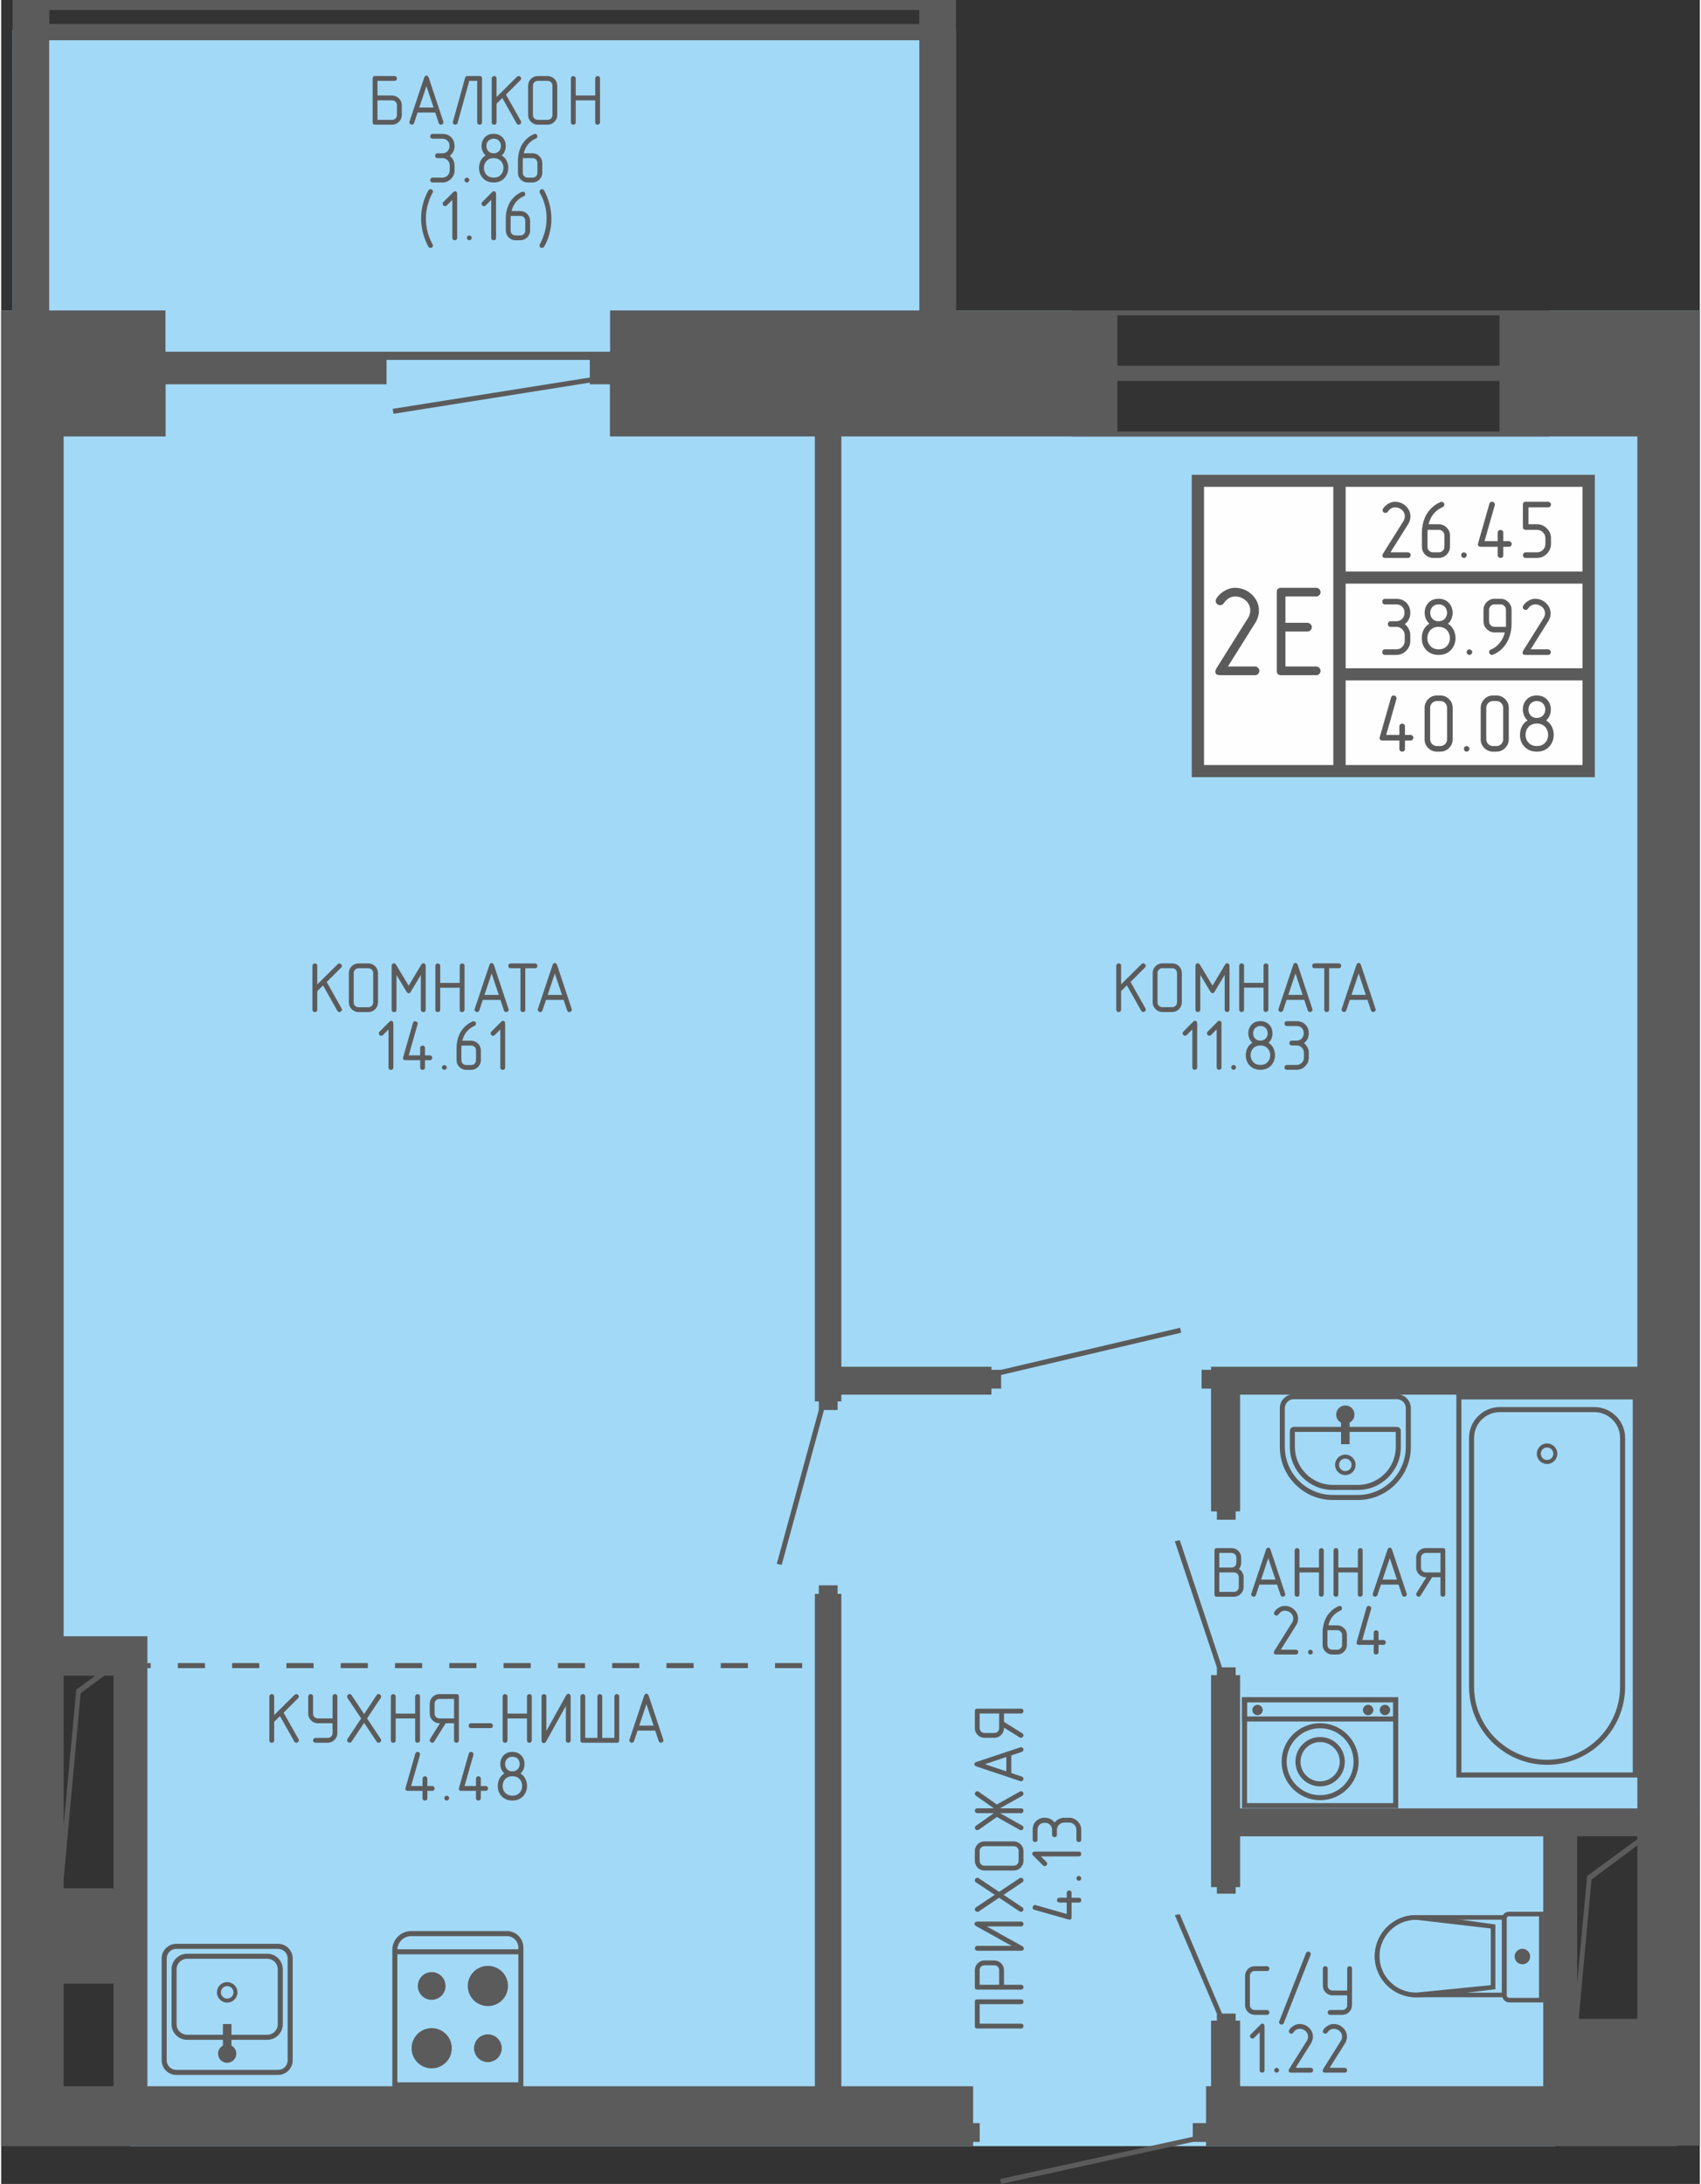 <?xml version="1.0" encoding="UTF-8"?>
<!DOCTYPE svg PUBLIC "-//W3C//DTD SVG 1.0//EN" "http://www.w3.org/TR/2001/REC-SVG-20010904/DTD/svg10.dtd">
<!-- Creator: CorelDRAW X7 -->
<svg xmlns="http://www.w3.org/2000/svg" xml:space="preserve" width="134px" height="172px" version="1.0" style="shape-rendering:geometricPrecision; text-rendering:geometricPrecision; image-rendering:optimizeQuality; fill-rule:evenodd; clip-rule:evenodd"
viewBox="0 0 3141545 4038022"
 xmlns:xlink="http://www.w3.org/1999/xlink">
 <rect x="0" y="0" width="3141545" height="4038022" fill="#333333" stroke="none"/>
 <defs>
  <style type="text/css">
   <![CDATA[
    .fil1 {fill:#5B5B5B}
    .fil0 {fill:#A2D9F7}
    .fil3 {fill:#FEFEFE}
    .fil2 {fill:#5B5B5B;fill-rule:nonzero}
   ]]>
  </style>
 </defs>
 <g id="Слой_x0020_1">
  <g id="_1005450784">
   <polygon class="fil0" points="3141545,3358003 3141545,806949 3141545,607358 3141545,573931 2956293,573931 2863680,573931 2863680,806949 1980457,806949 1980457,573931 1765890,573931 1765890,55907 1727850,55907 1697979,55907 89111,55907 21201,55907 21173,55907 21173,74329 21201,74329 21201,100115 21173,100115 21173,130597 21201,130597 21201,573931 0,573931 0,607358 0,806949 0,3048683 239075,3048683 239075,3968111 2874322,3968111 2874322,3358003 "/>
   <path class="fil1" d="M1553851 2591094l0 -12476 277615 0 0 -11170 17867 0 0 -25258 332966 -78136 -1945 -9086 -331271 77747 -17617 0 0 -5669 -277615 0 0 -1720097 468231 0 42263 0 706723 0 185225 0 69716 0 0 1720097 -734704 0 -53683 0 0 5669 -17506 0 0 34733 17506 0 0 11170 0 215901 10753 0 0 15394 34733 0 0 -15394 8197 0 0 -215901 734704 0 0 764991 -734704 0 0 -246355 -8197 0 0 -14449 -25258 0 -78135 -235102 -9114 1973 77774 233407 0 14171 -10753 0 0 246355 0 51572 0 93974 10753 0 0 12143 34733 0 0 -12143 8197 0 0 -93974 560649 0 0 337578 0 124568 -560649 0 0 -121289 -8197 0 0 -13087 -25258 0 -78135 -183864 -9114 1973 77774 182141 0 12837 -10753 0 0 121289 -9281 0 0 68188 -24508 0 0 25258 -356279 78135 1973 9114 354556 -77774 24258 0 0 7863 872469 0 0 -1055 40735 0 0 -3160107 0 -199591 0 -33427 -185252 0 -185225 0 -706723 0 -42263 0 -256192 0 0 -573931 -38040 0 -29871 0 -1608868 0 -67910 0 -28 0 0 18422 28 0 0 25759 -28 0 0 30481 28 0 0 499269 -21201 0 0 33427 0 199591 0 3161162 25452 0 90084 0 1682003 0 0 -7863 12226 0 0 -34733 -12226 0 0 -68188 -243688 0 0 -910371 -6919 0 0 -15782 -34733 0 0 15782 -7308 0 0 910371 -1234445 0 0 -189699 0 -176361 0 -393041 0 -13976 6086 0 0 -9337 -6086 0 0 -49543 -62742 0 -92168 0 0 -2218421 188588 0 0 -96392 408601 0 0 -45181 375951 0 0 32649 -364559 57880 1473 9169 363086 -57657 0 3140 37179 0 0 96392 379036 0 0 1784145 7308 0 0 15644 -77747 284673 9086 1973 78164 -286368 25230 0 0 -15922 6919 0zm1472158 809422l-92918 68049 -18395 197812 0 -271196 111313 0 0 5335zm-108395 332243l23563 -257470 84832 -63242 0 320712 -108395 0zm-2802078 -241492l92168 0 0 -393041 -17033 0 -43708 32566 -31427 343719 0 16756zm92168 176361l-92168 0 0 189699 92168 0 0 -189699zm-33510 -569402l-35317 25842 -23341 250940 0 -276782 58658 0zm1890151 -2300475l706723 0 0 -93418 -706723 0 0 93418zm0 -121427l706723 0 0 -93196 -706723 0 0 93196zm-582934 2398589l0 9337 -50210 0 0 -9337 50210 0zm-100420 0l0 9337 -50183 0 0 -9337 50183 0zm-100393 0l0 9337 -50210 0 0 -9337 50210 0zm-100421 0l0 9337 -50182 0 0 -9337 50182 0zm-100392 0l0 9337 -50211 0 0 -9337 50211 0zm-100393 0l0 9337 -50210 0 0 -9337 50210 0zm-100421 0l0 9337 -50210 0 0 -9337 50210 0zm-100392 0l0 9337 -50211 0 0 -9337 50211 0zm-100421 0l0 9337 -50210 0 0 -9337 50210 0zm-100393 0l0 9337 -50210 0 0 -9337 50210 0zm-100420 0l0 9337 -50210 0 0 -9337 50210 0zm-100393 0l0 9337 -50210 0 0 -9337 50210 0zm-72828 -2424875l408601 0 375951 0 37179 0 0 -76107 572124 0 0 -499269 -1608868 0 0 499269 215013 0 0 76107zm1393855 -605857l-1608868 0 0 -25759 1608868 0 0 25759z"/>
   <path class="fil2" d="M584601 1820129l37901 -37567c889,-806 1917,-1223 3084,-1223 1111,0 2140,445 3112,1362 973,917 1473,2000 1473,3251 0,778 -473,1778 -1362,3028l-26786 26703 27620 48849 639 2390c0,1167 -500,2139 -1473,3001 -917,889 -2000,1361 -3306,1361 -1445,0 -2696,-778 -3779,-2362l-26398 -46903 -10725 10531 0 34233c0,1417 -417,2556 -1278,3417 -806,723 -1890,1084 -3196,1084 -1195,0 -2250,-361 -3140,-1111 -889,-778 -1333,-1890 -1333,-3390l0 -81081c0,-1140 444,-2168 1389,-3057 889,-889 1945,-1306 3084,-1306 1139,0 2195,334 3140,1028 889,750 1334,1890 1334,3335l0 34427zm112313 33149c0,4946 -1751,9170 -5252,12699 -3501,3529 -7752,5307 -12698,5307l-17978 0c-4890,0 -9114,-1750 -12643,-5252 -3557,-3473 -5335,-7724 -5335,-12754l0 -53961c0,-5002 1751,-9253 5224,-12754 3501,-3473 7752,-5224 12754,-5224l17978 0c4974,0 9225,1751 12726,5252 3473,3529 5224,7752 5224,12726l0 53961zm-8919 56l0 -54045c0,-2556 -862,-4668 -2557,-6419 -1695,-1722 -3862,-2611 -6474,-2611l-18006 0c-2528,0 -4668,861 -6446,2584 -862,861 -1501,1834 -1917,2917 -417,1112 -640,2279 -640,3529l0 54045c0,2529 834,4668 2557,6446 917,751 1889,1390 2917,1918 1279,417 2446,639 3529,639l18006 0c2501,0 4613,-834 6391,-2529 1750,-1667 2640,-3834 2640,-6474zm97113 13449c0,1417 -389,2556 -1194,3417 -862,723 -1973,1084 -3279,1084 -1028,0 -2029,-361 -3001,-1111 -1000,-778 -1473,-1890 -1473,-3390l0 -64187 -18589 31065c-1111,1945 -2417,2890 -3918,2890 -1306,0 -2584,-945 -3890,-2890l-18700 -31065 0 64187c0,1417 -417,2556 -1278,3417 -806,723 -1890,1084 -3196,1084 -1195,0 -2251,-361 -3140,-1111 -889,-751 -1334,-1890 -1334,-3390l0 -80526c0,-1695 445,-2973 1279,-3834 778,-889 1722,-1362 2834,-1362 806,0 1528,222 2167,639 639,445 1334,1195 2056,2251l23202 38540 23091 -38540c1028,-1917 2473,-2890 4307,-2890 1028,0 2000,473 2889,1417 778,973 1167,2251 1167,3779l0 80526zm62909 -49433l0 -31537c0,-1195 417,-2251 1334,-3140 889,-917 1945,-1334 3112,-1334 1139,0 2195,361 3112,1112 917,750 1362,1889 1362,3362l0 80859c0,1278 -445,2417 -1390,3389 -1083,806 -2111,1223 -3140,1223 -1083,0 -2139,-361 -3139,-1084 -834,-722 -1251,-1861 -1251,-3362l0 -40540 -36039 0 0 40485c0,1417 -417,2556 -1278,3417 -806,723 -1890,1084 -3196,1084 -1194,0 -2250,-361 -3139,-1111 -890,-751 -1334,-1890 -1334,-3390l0 -80915c0,-1195 444,-2306 1334,-3334 889,-778 1945,-1167 3139,-1167 1140,0 2196,389 3085,1139 917,750 1389,1862 1389,3390l0 31454 36039 0zm42708 31455l-6502 19395c-333,945 -889,1695 -1667,2306 -584,389 -1417,639 -2418,778 -1222,0 -2250,-445 -3167,-1306 -973,-750 -1473,-1778 -1473,-3056l306 -1612 27064 -80914c889,-2557 2306,-3863 4223,-3863 1918,0 3335,1306 4224,3863l26925 80914 334 1612c0,1167 -501,2195 -1501,3139 -945,806 -2001,1223 -3140,1223 -611,0 -1250,-167 -2028,-472 -750,-278 -1445,-1140 -2084,-2612l-6475 -19395 -32621 0zm29621 -9225l-13255 -39568 -13282 39568 26537 0zm40012 -49321l-17978 0c-1361,0 -2501,-389 -3334,-1195 -778,-973 -1167,-2084 -1167,-3251 0,-1056 361,-2029 1111,-3029 751,-973 1890,-1445 3390,-1445l44931 0c1250,0 2279,445 3168,1362 889,917 1306,1972 1306,3112 0,1028 -362,2000 -1112,3001 -750,972 -1889,1445 -3362,1445l-18006 0 0 76524c0,1417 -416,2556 -1278,3417 -806,723 -1889,1084 -3195,1084 -1167,0 -2223,-361 -3140,-1111 -889,-778 -1334,-1890 -1334,-3390l0 -76524zm47237 58546l-6502 19395c-333,945 -889,1695 -1667,2306 -583,389 -1417,639 -2417,778 -1223,0 -2251,-445 -3168,-1306 -973,-750 -1473,-1778 -1473,-3056l306 -1612 27064 -80914c889,-2557 2306,-3863 4224,-3863 1917,0 3334,1306 4223,3863l26925 80914 334 1612c0,1167 -500,2195 -1501,3139 -945,806 -2000,1223 -3140,1223 -611,0 -1250,-167 -2028,-472 -750,-278 -1445,-1140 -2084,-2612l-6474 -19395 -32622 0zm29621 -9225l-13254 -39568 -13282 39568 26536 0zm-311932 134042c0,1417 -417,2556 -1278,3418 -806,722 -1862,1083 -3196,1083 -1167,0 -2222,-361 -3139,-1111 -890,-750 -1334,-1890 -1334,-3390l0 -70106 -10309 10309c-917,917 -1945,1362 -3112,1362 -1056,0 -2112,-445 -3112,-1362 -945,-944 -1445,-2000 -1445,-3223 0,-1028 472,-2056 1361,-3084l17951 -18034c583,-611 1222,-1083 1861,-1472 639,-362 1334,-556 2084,-556 751,0 1612,472 2584,1361 723,945 1084,2223 1084,3807l0 80998zm58519 -22341l8975 0c1250,0 2306,473 3167,1390 889,917 1334,1945 1334,3084 0,1028 -389,2029 -1111,3001 -751,1000 -1890,1473 -3390,1473l-8975 0 0 13421c0,1417 -417,2556 -1279,3390 -805,722 -1889,1083 -3195,1083 -1195,0 -2251,-361 -3140,-1111 -889,-750 -1334,-1862 -1334,-3362l0 -13421 -27036 0c-3112,0 -4696,-1195 -4696,-3640l139 -1084 278 -1028 17950 -63020c278,-889 778,-1723 1556,-2445l834 -445c500,-278 1083,-389 1750,-389 1306,0 2390,417 3251,1278 945,806 1417,1862 1417,3168l-194 1334 -16367 57323 21118 0 0 -13504c0,-1195 445,-2306 1334,-3334 889,-778 1945,-1167 3140,-1167 1139,0 2195,361 3084,1111 917,778 1390,1890 1390,3390l0 13504zm31398 22369c0,-1223 445,-2279 1306,-3168 889,-861 1945,-1306 3168,-1306 972,0 1973,445 2973,1306 1000,889 1501,1945 1501,3168 0,1083 -445,2084 -1334,3028 -862,973 -1917,1445 -3140,1445 -1278,0 -2362,-444 -3279,-1333 -806,-945 -1195,-2001 -1195,-3140zm36095 -40513l-194 4501 0 22535c0,2529 833,4668 2584,6447 889,750 1861,1389 2889,1917 1279,417 2473,639 3557,639l9031 0c2501,0 4612,-834 6363,-2529 1778,-1667 2667,-3834 2667,-6474l0 -18005c0,-2557 -861,-4669 -2556,-6419 -1695,-1723 -3862,-2612 -6474,-2612l-17867 0zm1584 -8947l16255 0c4890,0 9086,1778 12671,5251 3556,3474 5335,7725 5335,12727l0 17977c0,4946 -1779,9142 -5280,12671 -3529,3529 -7752,5307 -12726,5307l-9003 0c-4835,0 -9030,-1722 -12615,-5196 -3557,-3473 -5363,-7724 -5363,-12782l0 -22451c0,-8531 1612,-16616 4891,-24286 2195,-5307 5501,-10169 9808,-14532 4335,-4362 9337,-7780 15033,-10253l1917 -445c1167,0 2223,445 3168,1390 750,1000 1139,2084 1139,3278 0,862 -194,1584 -583,2196 -362,611 -1084,1222 -2168,1861 -1195,473 -2278,945 -3251,1445 -972,500 -2001,1139 -3112,1890 -1834,1250 -3723,2778 -5641,4640 -3529,3501 -6224,7530 -8086,12059l-1361 3613 -1028 3640zm79164 49432c0,1417 -417,2556 -1279,3418 -805,722 -1861,1083 -3195,1083 -1167,0 -2223,-361 -3140,-1111 -889,-750 -1334,-1890 -1334,-3390l0 -70106 -10308 10309c-917,917 -1945,1362 -3112,1362 -1056,0 -2112,-445 -3113,-1362 -944,-944 -1444,-2000 -1444,-3223 0,-1028 472,-2056 1361,-3084l17950 -18034c584,-611 1223,-1083 1862,-1472 639,-362 1334,-556 2084,-556 750,0 1611,472 2584,1361 722,945 1084,2223 1084,3807l0 80998z"/>
   <path class="fil2" d="M2071236 1819990l37901 -37567c889,-806 1917,-1223 3084,-1223 1112,0 2140,445 3112,1362 973,917 1473,2000 1473,3251 0,778 -472,1778 -1362,3028l-26786 26703 27620 48849 639 2390c0,1167 -500,2139 -1473,3001 -917,889 -2000,1361 -3306,1361 -1445,0 -2696,-778 -3779,-2362l-26397 -46903 -10726 10531 0 34233c0,1417 -417,2556 -1278,3417 -806,723 -1890,1084 -3196,1084 -1194,0 -2250,-361 -3140,-1111 -889,-778 -1333,-1890 -1333,-3390l0 -81081c0,-1140 444,-2168 1389,-3057 889,-889 1945,-1306 3084,-1306 1140,0 2195,334 3140,1028 889,750 1334,1890 1334,3335l0 34427zm112313 33149c0,4946 -1750,9170 -5252,12699 -3501,3529 -7752,5307 -12698,5307l-17978 0c-4890,0 -9114,-1750 -12643,-5252 -3556,-3473 -5335,-7724 -5335,-12754l0 -53961c0,-5002 1751,-9253 5224,-12754 3501,-3473 7753,-5224 12754,-5224l17978 0c4974,0 9225,1751 12726,5252 3474,3529 5224,7752 5224,12726l0 53961zm-8919 56l0 -54045c0,-2556 -862,-4668 -2557,-6418 -1695,-1723 -3862,-2612 -6474,-2612l-18006 0c-2528,0 -4668,861 -6446,2584 -862,861 -1501,1834 -1917,2917 -417,1112 -639,2279 -639,3529l0 54045c0,2529 833,4668 2556,6447 917,750 1889,1389 2917,1917 1279,417 2446,639 3529,639l18006 0c2501,0 4613,-834 6391,-2529 1750,-1667 2640,-3834 2640,-6474zm97114 13449c0,1417 -389,2556 -1195,3417 -862,723 -1973,1084 -3279,1084 -1028,0 -2028,-361 -3001,-1111 -1000,-778 -1473,-1890 -1473,-3390l0 -64187 -18589 31065c-1111,1945 -2417,2890 -3918,2890 -1306,0 -2584,-945 -3890,-2890l-18700 -31065 0 64187c0,1417 -417,2556 -1278,3417 -806,723 -1890,1084 -3196,1084 -1195,0 -2251,-361 -3140,-1111 -889,-751 -1333,-1890 -1333,-3390l0 -80526c0,-1695 444,-2973 1278,-3834 778,-889 1722,-1362 2834,-1362 806,0 1528,223 2167,639 639,445 1334,1195 2056,2251l23202 38540 23091 -38540c1028,-1917 2473,-2890 4307,-2890 1028,0 2000,473 2890,1417 778,973 1167,2251 1167,3779l0 80526zm62908 -49433l0 -31537c0,-1195 417,-2251 1334,-3140 889,-917 1945,-1334 3112,-1334 1139,0 2195,361 3112,1112 917,750 1362,1889 1362,3362l0 80859c0,1278 -445,2417 -1390,3390 -1083,805 -2111,1222 -3139,1222 -1084,0 -2140,-361 -3140,-1084 -834,-722 -1251,-1861 -1251,-3362l0 -40540 -36039 0 0 40485c0,1417 -417,2556 -1278,3417 -806,723 -1890,1084 -3195,1084 -1195,0 -2251,-361 -3140,-1111 -890,-751 -1334,-1890 -1334,-3390l0 -80915c0,-1194 444,-2306 1334,-3334 889,-778 1945,-1167 3140,-1167 1139,0 2195,389 3084,1139 917,750 1389,1862 1389,3390l0 31454 36039 0zm42708 31455l-6502 19395c-333,945 -889,1695 -1667,2306 -584,389 -1417,639 -2417,778 -1223,0 -2251,-444 -3168,-1306 -973,-750 -1473,-1778 -1473,-3056l306 -1612 27064 -80914c889,-2557 2306,-3863 4223,-3863 1918,0 3335,1306 4224,3863l26925 80914 334 1612c0,1167 -501,2195 -1501,3140 -945,805 -2000,1222 -3140,1222 -611,0 -1250,-167 -2028,-472 -750,-278 -1445,-1139 -2084,-2612l-6474 -19395 -32622 0zm29621 -9225l-13255 -39568 -13281 39568 26536 0zm40012 -49321l-17978 0c-1361,0 -2500,-389 -3334,-1195 -778,-973 -1167,-2084 -1167,-3251 0,-1056 361,-2029 1111,-3029 751,-972 1890,-1445 3390,-1445l44931 0c1251,0 2279,445 3168,1362 889,917 1306,1973 1306,3112 0,1028 -361,2000 -1112,3001 -750,972 -1889,1445 -3362,1445l-18005 0 0 76524c0,1417 -417,2556 -1279,3417 -805,723 -1889,1084 -3195,1084 -1167,0 -2223,-361 -3140,-1111 -889,-778 -1334,-1890 -1334,-3390l0 -76524zm47237 58546l-6502 19395c-333,945 -889,1695 -1667,2306 -583,389 -1417,639 -2417,778 -1223,0 -2251,-444 -3168,-1306 -973,-750 -1473,-1778 -1473,-3056l306 -1612 27064 -80914c889,-2557 2306,-3863 4224,-3863 1917,0 3334,1306 4223,3863l26925 80914 334 1612c0,1167 -500,2195 -1501,3140 -944,805 -2000,1222 -3140,1222 -611,0 -1250,-167 -2028,-472 -750,-278 -1445,-1139 -2084,-2612l-6474 -19395 -32622 0zm29621 -9225l-13254 -39568 -13282 39568 26536 0zm-311932 134042c0,1417 -417,2556 -1278,3418 -806,722 -1862,1083 -3195,1083 -1167,0 -2223,-361 -3140,-1111 -890,-750 -1334,-1890 -1334,-3390l0 -70105 -10309 10308c-917,917 -1945,1362 -3112,1362 -1056,0 -2112,-445 -3112,-1362 -945,-944 -1445,-2000 -1445,-3223 0,-1028 472,-2056 1362,-3084l17950 -18034c583,-611 1222,-1083 1861,-1472 639,-362 1334,-556 2084,-556 751,0 1612,472 2585,1361 722,945 1083,2223 1083,3807l0 80998zm44959 0c0,1417 -417,2556 -1278,3418 -806,722 -1862,1083 -3196,1083 -1167,0 -2223,-361 -3140,-1111 -889,-750 -1333,-1890 -1333,-3390l0 -70105 -10309 10308c-917,917 -1945,1362 -3112,1362 -1056,0 -2112,-445 -3112,-1362 -945,-944 -1445,-2000 -1445,-3223 0,-1028 472,-2056 1361,-3084l17950 -18034c584,-611 1223,-1083 1862,-1472 639,-362 1334,-556 2084,-556 750,0 1612,472 2584,1361 723,945 1084,2223 1084,3807l0 80998zm18005 28c0,-1223 445,-2279 1306,-3168 890,-861 1945,-1306 3168,-1306 973,0 1973,445 2973,1306 1001,889 1501,1945 1501,3168 0,1083 -445,2084 -1334,3028 -861,973 -1917,1445 -3140,1445 -1278,0 -2362,-444 -3279,-1333 -806,-945 -1195,-2001 -1195,-3140zm53962 -49460c4085,0 7474,-1417 10142,-4252 2223,-2612 3362,-5696 3362,-9280 0,-3668 -1139,-6752 -3362,-9281 -2445,-2834 -5835,-4279 -10142,-4279 -3946,0 -7308,1445 -10114,4279 -2223,2612 -3363,5696 -3363,9281 0,3667 1140,6752 3363,9280 2445,2835 5835,4252 10114,4252zm0 8947c-5669,0 -10198,1862 -13560,5585 -3001,3418 -4501,7558 -4501,12448 0,4835 1500,8948 4501,12365 3390,3752 7947,5641 13560,5641 5696,0 10225,-1862 13588,-5585 3000,-3390 4501,-7530 4501,-12421 0,-4751 -1473,-8891 -4446,-12365 -3390,-3779 -7947,-5668 -13643,-5668zm14866 -4974c3973,2306 7002,5530 9058,9670 2084,4112 3112,8586 3112,13337 0,7058 -2251,13199 -6752,18478 -4974,5641 -11726,8475 -20284,8475 -8475,0 -15199,-2778 -20256,-8363 -4502,-4974 -6753,-11198 -6753,-18590 0,-4751 1001,-9197 3001,-13282 2001,-4084 5057,-7363 9170,-9836 -2390,-2028 -4251,-4585 -5585,-7697 -1334,-3112 -2001,-6335 -2001,-9670 0,-6001 1890,-11198 5613,-15504 4140,-4669 9753,-7003 16811,-7003 6919,0 12504,2334 16783,7003 3779,4279 5641,9447 5641,15504 0,3335 -612,6558 -1862,9670 -1278,3112 -3168,5724 -5696,7808zm52155 -30926l-18033 0c-1362,0 -2473,-417 -3335,-1278 -750,-890 -1139,-1973 -1139,-3196 0,-1056 389,-2084 1167,-3029 806,-944 1917,-1445 3307,-1445l18005 0c7030,0 12643,2279 16839,6864 3751,4307 5641,9447 5641,15477 0,3640 -695,6974 -2140,10031 -1417,3029 -3612,5752 -6585,8197 2500,1973 4557,4529 6224,7697 1667,3112 2501,6502 2501,10086l0 9003c0,6141 -2196,11420 -6614,15838 -4390,4418 -9697,6641 -15866,6641l-18005 0c-1362,0 -2473,-389 -3335,-1194 -750,-1001 -1139,-2084 -1139,-3279 0,-1028 361,-2001 1111,-3001 751,-973 1890,-1473 3390,-1473l18034 0c3723,0 6891,-1306 9531,-3973 2639,-2612 3945,-5808 3945,-9559l0 -9003c0,-3668 -1278,-6863 -3890,-9503 -2584,-2667 -5807,-4001 -9614,-4001l-9003 0c-1389,0 -2501,-389 -3362,-1195 -778,-1000 -1167,-2084 -1167,-3279 0,-1028 361,-2000 1139,-3001 750,-972 1862,-1472 3390,-1472l9003 0c3974,0 7280,-1445 9836,-4307 2196,-2557 3279,-5724 3279,-9448 0,-3667 -1056,-6696 -3140,-9058 -2389,-2751 -5724,-4140 -9975,-4140z"/>
   <path class="fil2" d="M504881 3171083l37901 -37568c889,-806 1917,-1222 3084,-1222 1112,0 2140,444 3113,1361 972,917 1472,2001 1472,3251 0,778 -472,1778 -1361,3029l-26787 26703 27620 48848 639 2390c0,1167 -500,2140 -1472,3001 -917,889 -2001,1362 -3307,1362 -1445,0 -2695,-779 -3779,-2362l-26397 -46904 -10726 10531 0 34233c0,1417 -416,2556 -1278,3418 -806,722 -1889,1084 -3195,1084 -1195,0 -2251,-362 -3140,-1112 -889,-778 -1334,-1889 -1334,-3390l0 -81081c0,-1139 445,-2167 1389,-3057 890,-889 1945,-1305 3085,-1305 1139,0 2195,333 3140,1028 889,750 1333,1889 1333,3334l0 34428zm107951 15115l-27009 0c-4862,0 -9086,-1750 -12642,-5223 -3557,-3502 -5335,-7753 -5335,-12754l0 -31455c0,-1195 444,-2278 1333,-3334 890,-750 1945,-1139 3140,-1139 1139,0 2195,361 3085,1111 916,750 1389,1889 1389,3362l0 31510c0,2529 833,4668 2556,6419 917,778 1890,1417 2918,1917 1278,417 2445,639 3529,639l27036 0 0 -40485c0,-1195 417,-2278 1334,-3334 889,-750 1945,-1139 3112,-1139 1139,0 2195,361 3112,1111 917,750 1361,1889 1361,3362l0 67466c0,4946 -1750,9169 -5251,12698 -3501,3529 -7725,5308 -12699,5308l-22479 0c-1361,0 -2473,-417 -3334,-1279 -778,-889 -1167,-1973 -1167,-3195 0,-1084 389,-2084 1194,-3029 806,-945 1890,-1445 3307,-1445l22507 0c2473,0 4613,-833 6363,-2528 1751,-1668 2640,-3835 2640,-6502l0 -18062zm58407 -17088l23174 -34900c389,-584 917,-1112 1612,-1528l945 -389 1083 0c1167,0 2251,416 3279,1333 945,945 1417,2001 1417,3224 0,750 -278,1583 -778,2500l-25258 37901 25258 37929 584 1333 194 1223c0,1167 -472,2195 -1389,3112 -917,917 -2029,1390 -3362,1390 -1417,0 -2612,-667 -3585,-2057l-23174 -34761 -23146 34761c-333,556 -917,1084 -1750,1584l-1973 473c-945,0 -1973,-473 -3140,-1362 -1000,-861 -1473,-1945 -1473,-3195 0,-778 250,-1612 750,-2501l25286 -37929 -25397 -37901 -639 -1333 0 -1251c0,-1139 445,-2195 1389,-3112 917,-917 2029,-1361 3363,-1361 1417,0 2612,666 3584,2056l23146 34761zm94419 -806l0 -31538c0,-1195 417,-2251 1334,-3140 889,-917 1945,-1333 3112,-1333 1139,0 2195,361 3112,1111 917,750 1361,1889 1361,3362l0 80859c0,1278 -444,2417 -1389,3390 -1084,806 -2112,1223 -3140,1223 -1083,0 -2139,-362 -3140,-1084 -833,-723 -1250,-1862 -1250,-3362l0 -40541 -36039 0 0 40485c0,1417 -417,2556 -1278,3418 -806,722 -1890,1084 -3196,1084 -1195,0 -2251,-362 -3140,-1112 -889,-750 -1333,-1889 -1333,-3390l0 -80914c0,-1195 444,-2307 1333,-3335 889,-778 1945,-1167 3140,-1167 1139,0 2195,389 3084,1140 917,750 1390,1861 1390,3390l0 31454 36039 0zm71911 8947l0 -36039 -27036 0c-2528,0 -4668,861 -6446,2584 -862,862 -1501,1834 -1918,2918 -416,1111 -639,2278 -639,3529l0 18005c0,2529 834,4668 2557,6447 917,778 1889,1417 2917,1917 1278,417 2445,639 3529,639l27036 0zm-15477 8947l-21229 33900c-889,1445 -2111,2140 -3584,2140 -1167,0 -2223,-473 -3168,-1418 -1028,-917 -1528,-1945 -1528,-3139 0,-890 250,-1723 695,-2446l18172 -29037 -889 0c-4863,0 -9114,-1750 -12643,-5223 -3557,-3502 -5335,-7753 -5335,-12754l0 -17978c0,-4974 1751,-9226 5224,-12727 3501,-3473 7752,-5223 12754,-5223l31454 0c3001,0 4474,1472 4474,4473l0 80970c0,1417 -417,2556 -1250,3418 -834,722 -1890,1084 -3224,1084 -1167,0 -2223,-362 -3112,-1112 -917,-778 -1334,-1889 -1334,-3390l0 -31538 -15477 0zm82915 8948l-35983 0c-1362,0 -2473,-417 -3335,-1279 -750,-889 -1167,-1972 -1167,-3195 0,-1084 417,-2084 1195,-3029 778,-944 1917,-1445 3307,-1445l35983 0c1251,0 2279,473 3168,1390 889,889 1306,1945 1306,3084 0,1028 -361,2028 -1111,3001 -778,1000 -1890,1473 -3363,1473zm67411 -26842l0 -31538c0,-1195 416,-2251 1333,-3140 889,-917 1945,-1333 3112,-1333 1140,0 2195,361 3112,1111 917,750 1362,1889 1362,3362l0 80859c0,1278 -445,2417 -1389,3390 -1084,806 -2112,1223 -3140,1223 -1084,0 -2140,-362 -3140,-1084 -834,-723 -1250,-1862 -1250,-3362l0 -40541 -36040 0 0 40485c0,1417 -416,2556 -1278,3418 -806,722 -1889,1084 -3195,1084 -1195,0 -2251,-362 -3140,-1112 -889,-750 -1334,-1889 -1334,-3390l0 -80914c0,-1195 445,-2307 1334,-3335 889,-778 1945,-1167 3140,-1167 1139,0 2195,389 3084,1140 917,750 1389,1861 1389,3390l0 31454 36040 0zm80831 49432c0,1417 -417,2556 -1251,3418 -833,722 -1889,1084 -3223,1084 -1167,0 -2223,-362 -3112,-1112 -917,-750 -1334,-1889 -1334,-3390l0 -63548 -36511 65743c-528,917 -1167,1640 -2001,2168l-945 555c-305,139 -778,250 -1417,362 -861,-28 -1834,-473 -2945,-1362 -778,-917 -1167,-2195 -1167,-3862l0 -80942c0,-1223 444,-2335 1333,-3363 890,-778 1945,-1167 3140,-1167 1140,0 2195,389 3085,1140 917,750 1389,1861 1389,3390l0 63547 36484 -65715c444,-722 1083,-1445 1945,-2167 806,-639 1611,-945 2417,-945 1000,0 1917,528 2751,1501 917,889 1362,2139 1362,3723l0 80942zm58379 -4446l22479 0 0 -76524c0,-1167 445,-2278 1334,-3334 917,-750 1973,-1139 3140,-1139 1111,0 2140,361 3140,1083 889,778 1334,1917 1334,3390l0 80970c0,3001 -1501,4502 -4502,4502l-62797 0c-3029,0 -4502,-1501 -4502,-4502l0 -80970c0,-1195 445,-2278 1334,-3334 889,-750 1945,-1139 3140,-1139 1139,0 2195,361 3084,1111 917,750 1389,1889 1389,3362l0 76524 22480 0 0 -76524c0,-1167 444,-2278 1334,-3334 889,-750 1945,-1139 3139,-1139 1140,0 2196,361 3085,1111 917,750 1389,1889 1389,3362l0 76524zm65326 -13532l-6502 19395c-333,945 -889,1695 -1667,2306 -584,390 -1417,640 -2417,779 -1223,0 -2251,-445 -3168,-1306 -973,-751 -1473,-1779 -1473,-3057l306 -1612 27064 -80914c889,-2556 2306,-3862 4223,-3862 1918,0 3335,1306 4224,3862l26925 80914 334 1612c0,1167 -501,2195 -1501,3140 -945,806 -2001,1223 -3140,1223 -611,0 -1250,-167 -2028,-473 -750,-278 -1445,-1139 -2084,-2612l-6474 -19395 -32622 0zm29621 -9225l-13255 -39568 -13282 39568 26537 0zm-418382 111702l8975 0c1250,0 2306,472 3168,1389 889,917 1333,1945 1333,3085 0,1028 -389,2028 -1111,3001 -750,1000 -1890,1472 -3390,1472l-8975 0 0 13421c0,1417 -417,2556 -1278,3390 -806,723 -1890,1084 -3196,1084 -1195,0 -2251,-361 -3140,-1112 -889,-750 -1333,-1861 -1333,-3362l0 -13421 -27037 0c-3112,0 -4696,-1195 -4696,-3640l139 -1083 278 -1029 17950 -63019c278,-890 778,-1723 1556,-2446l834 -444c500,-278 1084,-389 1750,-389 1306,0 2390,417 3251,1278 945,806 1418,1862 1418,3168l-195 1333 -16366 57324 21118 0 0 -13504c0,-1195 444,-2307 1333,-3335 889,-778 1945,-1167 3140,-1167 1139,0 2195,362 3084,1112 917,778 1390,1889 1390,3390l0 13504zm31399 22368c0,-1222 444,-2278 1306,-3168 889,-861 1945,-1306 3167,-1306 973,0 1973,445 2973,1306 1001,890 1501,1946 1501,3168 0,1084 -445,2084 -1334,3029 -861,972 -1917,1445 -3140,1445 -1278,0 -2362,-445 -3279,-1334 -805,-945 -1194,-2001 -1194,-3140zm67465 -22368l8975 0c1251,0 2307,472 3168,1389 889,917 1334,1945 1334,3085 0,1028 -389,2028 -1112,3001 -750,1000 -1889,1472 -3390,1472l-8975 0 0 13421c0,1417 -417,2556 -1278,3390 -806,723 -1889,1084 -3195,1084 -1195,0 -2251,-361 -3140,-1112 -889,-750 -1334,-1861 -1334,-3362l0 -13421 -27036 0c-3112,0 -4696,-1195 -4696,-3640l139 -1083 278 -1029 17950 -63019c278,-890 778,-1723 1556,-2446l833 -444c500,-278 1084,-389 1751,-389 1306,0 2390,417 3251,1278 945,806 1417,1862 1417,3168l-194 1333 -16367 57324 21118 0 0 -13504c0,-1195 445,-2307 1334,-3335 889,-778 1945,-1167 3140,-1167 1139,0 2195,362 3084,1112 917,778 1389,1889 1389,3390l0 13504zm58408 -27092c4084,0 7474,-1417 10142,-4251 2223,-2612 3362,-5696 3362,-9281 0,-3668 -1139,-6752 -3362,-9281 -2446,-2834 -5836,-4279 -10142,-4279 -3946,0 -7308,1445 -10115,4279 -2223,2612 -3362,5697 -3362,9281 0,3668 1139,6752 3362,9281 2445,2834 5835,4251 10115,4251zm0 8947c-5669,0 -10198,1862 -13560,5585 -3001,3418 -4502,7558 -4502,12449 0,4835 1501,8947 4502,12365 3390,3751 7947,5640 13560,5640 5696,0 10225,-1861 13587,-5585 3001,-3390 4502,-7530 4502,-12420 0,-4752 -1473,-8892 -4446,-12365 -3390,-3779 -7947,-5669 -13643,-5669zm14865 -4973c3974,2306 7003,5529 9059,9669 2084,4113 3112,8586 3112,13338 0,7058 -2251,13198 -6752,18478 -4974,5641 -11726,8475 -20284,8475 -8475,0 -15200,-2779 -20257,-8364 -4501,-4974 -6752,-11198 -6752,-18589 0,-4752 1000,-9198 3001,-13282 2001,-4085 5057,-7364 9170,-9837 -2390,-2028 -4252,-4584 -5586,-7696 -1333,-3113 -2000,-6336 -2000,-9670 0,-6002 1889,-11198 5613,-15505 4140,-4668 9753,-7002 16811,-7002 6918,0 12504,2334 16783,7002 3779,4279 5640,9447 5640,15505 0,3334 -611,6557 -1861,9670 -1279,3112 -3168,5724 -5697,7808z"/>
   <path class="fil2" d="M1886178 3696693c1417,0 2556,416 3417,1250 723,834 1084,1889 1084,3223 0,1167 -361,2223 -1111,3112 -778,917 -1890,1334 -3390,1334l-76524 0 0 36039 76524 0c1417,0 2556,417 3417,1278 723,806 1084,1890 1084,3196 0,1195 -361,2251 -1111,3140 -751,889 -1890,1333 -3390,1333l-80970 0c-3001,0 -4474,-1472 -4474,-4501l0 -44931c0,-3001 1473,-4473 4474,-4473l80970 0zm-40485 -26953l0 -27009c0,-2501 -834,-4612 -2501,-6391 -1667,-1750 -3835,-2639 -6502,-2639l-18006 0c-2556,0 -4668,861 -6419,2556 -1722,1695 -2611,3862 -2611,6474l0 27009 36039 0zm8947 0l31538 0c1417,0 2556,416 3417,1278 723,806 1084,1889 1084,3195 0,1195 -361,2251 -1111,3140 -751,889 -1890,1334 -3390,1334l-80970 0c-3001,0 -4474,-1473 -4474,-4502l0 -31454c0,-4974 1751,-9225 5252,-12726 3501,-3473 7752,-5224 12698,-5224l17978 0c4946,0 9142,1751 12671,5252 3529,3529 5307,7752 5307,12726l0 26981zm31538 -116871c1417,0 2556,417 3417,1251 723,833 1084,1889 1084,3223 0,1167 -361,2223 -1111,3112 -751,917 -1890,1334 -3390,1334l-63548 0 65743 36511c917,528 1639,1167 2167,2001l556 945c139,305 250,778 361,1417 -28,861 -472,1834 -1361,2945 -917,778 -2196,1167 -3863,1167l-80942 0c-1223,0 -2334,-444 -3362,-1333 -778,-890 -1167,-1945 -1167,-3140 0,-1140 389,-2195 1139,-3085 750,-917 1862,-1389 3390,-1389l63548 0 -65715 -36484c-723,-444 -1445,-1083 -2168,-1945 -639,-805 -944,-1611 -944,-2417 0,-1000 528,-1917 1500,-2751 889,-917 2140,-1362 3723,-1362l80943 0zm-48627 -49487l-34900 -23174c-583,-389 -1111,-917 -1528,-1612l-389 -945 0 -1083c0,-1167 417,-2251 1334,-3279 945,-945 2000,-1417 3223,-1417 750,0 1584,278 2501,778l37901 25258 37928 -25258 1334 -584 1223 -194c1167,0 2195,472 3112,1389 917,917 1389,2028 1389,3362 0,1417 -667,2612 -2056,3585l-34761 23174 34761 23146c556,333 1084,917 1584,1750l472 1973c0,945 -472,1973 -1361,3140 -862,1000 -1946,1473 -3196,1473 -778,0 -1612,-250 -2501,-750l-37928 -25286 -37901 25397 -1334 639 -1250 0c-1140,0 -2195,-445 -3112,-1390 -917,-916 -1362,-2028 -1362,-3362 0,-1417 667,-2612 2056,-3584l34761 -23146zm35122 -98781c4946,0 9170,1750 12699,5251 3529,3501 5307,7753 5307,12699l0 17978c0,4890 -1750,9114 -5252,12642 -3473,3557 -7724,5335 -12754,5335l-53961 0c-5002,0 -9253,-1750 -12754,-5223 -3473,-3502 -5224,-7753 -5224,-12754l0 -17978c0,-4974 1751,-9225 5252,-12727 3529,-3473 7752,-5223 12726,-5223l53961 0zm56 8919l-54045 0c-2556,0 -4668,861 -6419,2556 -1722,1695 -2611,3863 -2611,6475l0 18005c0,2529 861,4668 2584,6447 861,861 1834,1500 2917,1917 1112,417 2279,639 3529,639l54045 0c2529,0 4668,-833 6446,-2556 751,-917 1390,-1890 1918,-2918 417,-1278 639,-2445 639,-3529l0 -18005c0,-2501 -834,-4613 -2529,-6391 -1667,-1751 -3834,-2640 -6474,-2640zm-36901 -70078l-33121 -23257c-528,-333 -973,-861 -1362,-1556 -416,-667 -611,-1362 -611,-2056 0,-1167 417,-2251 1334,-3279 945,-945 2000,-1417 3195,-1417 889,0 1779,333 2640,917l33511 23563 42569 -23841c861,-417 1667,-639 2389,-639 1028,0 2001,472 2918,1389 917,917 1389,2056 1389,3390 0,1362 -778,2612 -2334,3779l-41207 23007 39040 0c1417,0 2556,417 3417,1279 723,805 1084,1889 1084,3195 0,1195 -361,2251 -1111,3140 -751,889 -1890,1334 -3390,1334l-38901 0 41096 23035c500,389 1056,917 1667,1639l445 1112 194 1167c0,1250 -417,2306 -1250,3223 -834,945 -1918,1389 -3168,1389 -500,0 -1250,-194 -2278,-556l-42486 -23896 -33594 23563c-417,333 -1306,639 -2695,889 -1140,0 -2195,-444 -3112,-1389 -917,-917 -1362,-1973 -1362,-3223 0,-1251 639,-2473 1973,-3613l33205 -23340 -30704 0c-1167,0 -2279,-445 -3335,-1334 -750,-889 -1139,-1945 -1139,-3140 0,-1139 361,-2195 1112,-3084 750,-917 1889,-1390 3362,-1390l30620 0zm32372 -65187l19395 6502c945,334 1695,889 2306,1667 389,584 639,1418 778,2418 0,1222 -445,2251 -1306,3168 -750,972 -1778,1472 -3056,1472l-1612 -305 -80914 -27065c-2557,-889 -3863,-2306 -3863,-4223 0,-1917 1306,-3334 3863,-4224l80914 -26925 1612 -333c1167,0 2195,500 3139,1500 806,945 1223,2001 1223,3140 0,611 -167,1251 -472,2029 -278,750 -1140,1444 -2612,2084l-19395 6474 0 32621zm-9225 -29620l-39568 13254 39568 13282 0 -26536zm-13282 -80498l-36039 0 0 27036c0,2529 861,4669 2584,6447 861,861 1834,1500 2917,1917 1112,417 2279,639 3529,639l18006 0c2528,0 4668,-833 6446,-2556 778,-917 1417,-1890 1918,-2918 416,-1278 639,-2445 639,-3529l0 -27036zm8947 15477l33900 21229c1444,889 2139,2112 2139,3585 0,1167 -472,2223 -1417,3167 -917,1028 -1945,1529 -3140,1529 -889,0 -1723,-251 -2445,-695l-29037 -18173 0 890c0,4862 -1751,9114 -5224,12643 -3501,3556 -7752,5335 -12754,5335l-17978 0c-4974,0 -9225,-1751 -12726,-5224 -3473,-3501 -5224,-7753 -5224,-12754l0 -31455c0,-3001 1473,-4473 4474,-4473l80970 0c1417,0 2556,416 3417,1250 723,834 1084,1890 1084,3223 0,1167 -361,2223 -1111,3112 -778,917 -1890,1334 -3390,1334l-31538 0 0 15477zm116036 325158l0 -8975c0,-1250 473,-2306 1390,-3167 917,-890 1945,-1334 3084,-1334 1028,0 2029,389 3001,1111 1000,750 1473,1890 1473,3390l0 8975 13421 0c1417,0 2556,417 3390,1278 722,806 1083,1890 1083,3196 0,1195 -361,2251 -1111,3140 -750,889 -1862,1334 -3362,1334l-13421 0 0 27036c0,3112 -1195,4696 -3640,4696l-1084 -139 -1028 -278 -63020 -17950c-889,-278 -1723,-778 -2445,-1556l-445 -834c-278,-500 -389,-1083 -389,-1750 0,-1306 417,-2390 1278,-3251 806,-945 1862,-1417 3168,-1417l1334 194 57323 16366 0 -21117 -13504 0c-1195,0 -2306,-445 -3334,-1334 -778,-889 -1167,-1945 -1167,-3140 0,-1139 361,-2195 1111,-3084 778,-917 1890,-1390 3390,-1390l13504 0zm22369 -31399c-1223,0 -2279,-444 -3168,-1305 -861,-890 -1306,-1946 -1306,-3168 0,-973 445,-1973 1306,-2973 889,-1001 1945,-1501 3168,-1501 1083,0 2084,445 3028,1334 973,861 1445,1917 1445,3140 0,1278 -444,2362 -1333,3279 -945,805 -2001,1194 -3140,1194zm-28 -53905c1417,0 2556,416 3418,1278 722,806 1083,1861 1083,3195 0,1167 -361,2223 -1111,3140 -750,889 -1890,1334 -3390,1334l-70106 0 10309 10309c917,917 1362,1945 1362,3112 0,1056 -445,2112 -1362,3112 -944,945 -2000,1445 -3223,1445 -1028,0 -2056,-473 -3084,-1362l-18034 -17950c-611,-583 -1083,-1223 -1472,-1862 -362,-639 -556,-1333 -556,-2084 0,-750 472,-1611 1361,-2584 945,-722 2223,-1083 3807,-1083l80998 0zm-76385 -40124l0 18033c0,1362 -417,2473 -1278,3335 -890,750 -1973,1139 -3196,1139 -1056,0 -2084,-389 -3029,-1167 -944,-806 -1445,-1917 -1445,-3307l0 -18005c0,-7030 2279,-12643 6864,-16839 4307,-3751 9447,-5641 15477,-5641 3640,0 6974,695 10031,2140 3028,1417 5752,3612 8197,6585 1973,-2500 4529,-4557 7697,-6224 3112,-1667 6502,-2501 10086,-2501l9003 0c6141,0 11420,2195 15838,6614 4418,4390 6641,9697 6641,15866l0 18005c0,1362 -389,2473 -1195,3335 -1000,750 -2084,1139 -3278,1139 -1028,0 -2001,-361 -3001,-1112 -973,-750 -1473,-1889 -1473,-3389l0 -18034c0,-3723 -1306,-6891 -3973,-9531 -2612,-2639 -5808,-3945 -9559,-3945l-9003 0c-3668,0 -6863,1278 -9503,3890 -2667,2584 -4001,5807 -4001,9614l0 9003c0,1389 -389,2500 -1195,3362 -1000,778 -2084,1167 -3279,1167 -1028,0 -2000,-361 -3001,-1139 -972,-751 -1472,-1862 -1472,-3390l0 -9003c0,-3974 -1445,-7280 -4307,-9837 -2557,-2195 -5724,-3278 -9448,-3278 -3668,0 -6696,1055 -9058,3139 -2751,2390 -4140,5725 -4140,9976z"/>
   <path class="fil2" d="M2341015 3725340l-22534 0c-4863,0 -9087,-1750 -12643,-5251 -3557,-3473 -5335,-7725 -5335,-12754l0 -53962c0,-5001 1750,-9253 5224,-12754 3501,-3473 7752,-5224 12754,-5224l22534 0c1223,0 2279,445 3168,1362 889,917 1306,1973 1306,3112 0,1028 -361,2001 -1111,3001 -778,973 -1890,1445 -3390,1445l-22535 0c-2529,0 -4668,861 -6447,2584 -861,861 -1500,1834 -1917,2918 -417,1111 -639,2278 -639,3529l0 54044c0,2529 834,4669 2556,6447 917,750 1890,1389 2918,1917 1278,417 2445,639 3529,639l22535 0c1250,0 2306,473 3195,1390 889,889 1306,1945 1306,3084 0,1028 -361,2028 -1111,3001 -778,1000 -1890,1472 -3363,1472zm80665 -110840l-49460 125956c-306,695 -834,1390 -1612,2057l-1223 583 -1222 250c-1278,0 -2390,-417 -3335,-1222 -944,-806 -1417,-1890 -1417,-3196 0,-695 112,-1250 334,-1695l49432 -125956c222,-639 750,-1306 1556,-2029l834 -472c528,-250 1056,-389 1667,-389 1278,0 2390,417 3334,1223 945,805 1417,1889 1417,3223 0,667 -111,1222 -305,1667zm67660 74801l-27009 0c-4862,0 -9086,-1750 -12642,-5224 -3557,-3501 -5335,-7752 -5335,-12754l0 -31454c0,-1195 444,-2278 1333,-3334 889,-751 1945,-1140 3140,-1140 1139,0 2195,362 3084,1112 917,750 1390,1889 1390,3362l0 31510c0,2529 833,4668 2556,6419 917,778 1890,1417 2918,1917 1278,417 2445,639 3529,639l27036 0 0 -40485c0,-1195 417,-2278 1334,-3334 889,-751 1945,-1140 3112,-1140 1139,0 2195,362 3112,1112 917,750 1361,1889 1361,3362l0 67466c0,4946 -1750,9169 -5251,12698 -3501,3529 -7725,5307 -12699,5307l-22479 0c-1362,0 -2473,-416 -3334,-1278 -778,-889 -1167,-1973 -1167,-3195 0,-1084 389,-2084 1194,-3029 806,-945 1890,-1445 3307,-1445l22507 0c2473,0 4613,-833 6363,-2528 1751,-1668 2640,-3835 2640,-6502l0 -18062zm-152882 138377c0,1417 -416,2557 -1278,3418 -806,722 -1861,1084 -3195,1084 -1167,0 -2223,-362 -3140,-1112 -889,-750 -1334,-1889 -1334,-3390l0 -70105 -10309 10309c-917,917 -1945,1361 -3112,1361 -1056,0 -2112,-444 -3112,-1361 -945,-945 -1445,-2001 -1445,-3224 0,-1028 473,-2056 1362,-3084l17950 -18033c583,-612 1223,-1084 1862,-1473 639,-361 1333,-556 2084,-556 750,0 1611,473 2584,1362 722,945 1083,2223 1083,3807l0 80997zm18006 28c0,-1223 445,-2278 1306,-3168 889,-861 1945,-1306 3168,-1306 972,0 1973,445 2973,1306 1000,890 1500,1945 1500,3168 0,1084 -444,2084 -1333,3029 -862,972 -1918,1445 -3140,1445 -1278,0 -2362,-445 -3279,-1334 -806,-945 -1195,-2001 -1195,-3140zm68633 -50821l-29065 46347 27898 0c1250,0 2278,473 3167,1390 890,889 1306,1945 1306,3084 0,1028 -361,2028 -1111,3001 -778,1000 -1890,1473 -3362,1473l-35984 0c-3251,0 -4862,-1195 -4862,-3585 0,-944 361,-2084 1083,-3362l33233 -52989c1111,-2334 1639,-4585 1639,-6752 0,-3835 -1472,-7169 -4473,-10031 -1417,-1306 -3085,-2362 -4974,-3140 -1862,-750 -3918,-1167 -6085,-1167 -2279,0 -4474,611 -6558,1806 -2084,1334 -3834,3057 -5196,5141 -333,556 -945,1083 -1751,1611l-2000 445c-1139,0 -2195,-417 -3168,-1250 -972,-834 -1445,-1862 -1445,-3112 0,-584 278,-1473 778,-2557 2056,-3223 4835,-5835 8364,-7891 1723,-973 3446,-1751 5196,-2279 1751,-555 3473,-833 5141,-833 7030,0 12976,2306 17839,6946 4862,4668 7280,10198 7280,16644 0,3696 -945,7364 -2890,11060zm62936 0l-29064 46347 27897 0c1251,0 2279,473 3168,1390 889,889 1306,1945 1306,3084 0,1028 -361,2028 -1112,3001 -778,1000 -1889,1473 -3362,1473l-35983 0c-3251,0 -4863,-1195 -4863,-3585 0,-944 361,-2084 1084,-3362l33232 -52989c1112,-2334 1640,-4585 1640,-6752 0,-3835 -1473,-7169 -4474,-10031 -1417,-1306 -3084,-2362 -4974,-3140 -1861,-750 -3917,-1167 -6085,-1167 -2278,0 -4473,611 -6557,1806 -2084,1334 -3835,3057 -5197,5141 -333,556 -944,1083 -1750,1611l-2001 445c-1139,0 -2195,-417 -3167,-1250 -973,-834 -1445,-1862 -1445,-3112 0,-584 278,-1473 778,-2557 2056,-3223 4835,-5835 8364,-7891 1722,-973 3445,-1751 5196,-2279 1750,-555 3473,-833 5140,-833 7030,0 12976,2306 17839,6946 4863,4668 7280,10198 7280,16644 0,3696 -945,7364 -2890,11060z"/>
   <path class="fil2" d="M2289249 2900942c2556,1556 4613,3695 6196,6474 1584,2779 2362,5752 2362,8892l0 17950c0,4946 -1750,9169 -5251,12698 -3501,3529 -7753,5308 -12699,5308l-31454 0c-3029,0 -4502,-1501 -4502,-4502l0 -80970c0,-3001 1473,-4473 4502,-4473l26981 0c4973,0 9225,1750 12726,5251 3473,3529 5224,7753 5224,12726l0 9003c0,2056 -306,4057 -945,5974 -639,1918 -1695,3807 -3140,5669zm-36400 6335l0 36039 27008 0c2501,0 4613,-833 6391,-2528 1751,-1667 2640,-3835 2640,-6475l0 -18005c0,-2557 -862,-4668 -2556,-6419 -1695,-1723 -3863,-2612 -6475,-2612l-27008 0zm22535 -8947c2500,0 4612,-834 6391,-2529 1750,-1667 2639,-3834 2639,-6502l0 -9030c0,-2529 -861,-4668 -2556,-6419 -1695,-1723 -3862,-2612 -6474,-2612l-22535 0 0 27092 22535 0zm51655 31454l-6502 19395c-334,945 -889,1695 -1667,2307 -584,389 -1418,639 -2418,778 -1222,0 -2251,-445 -3168,-1306 -972,-751 -1472,-1779 -1472,-3057l305 -1612 27064 -80914c890,-2556 2307,-3862 4224,-3862 1917,0 3334,1306 4224,3862l26925 80914 333 1612c0,1167 -500,2195 -1500,3140 -945,806 -2001,1223 -3140,1223 -611,0 -1251,-167 -2029,-473 -750,-278 -1444,-1139 -2084,-2612l-6474 -19395 -32621 0zm29620 -9225l-13254 -39568 -13282 39568 26536 0zm80498 -22229l0 -31538c0,-1195 417,-2251 1334,-3140 889,-917 1945,-1333 3112,-1333 1139,0 2195,361 3112,1111 917,750 1361,1890 1361,3362l0 80859c0,1278 -444,2417 -1389,3390 -1084,806 -2112,1223 -3140,1223 -1084,0 -2139,-362 -3140,-1084 -833,-723 -1250,-1862 -1250,-3362l0 -40541 -36039 0 0 40485c0,1417 -417,2557 -1278,3418 -806,722 -1890,1084 -3196,1084 -1195,0 -2251,-362 -3140,-1112 -889,-750 -1334,-1889 -1334,-3390l0 -80914c0,-1195 445,-2307 1334,-3335 889,-778 1945,-1167 3140,-1167 1139,0 2195,389 3084,1140 917,750 1390,1861 1390,3390l0 31454 36039 0zm71911 0l0 -31538c0,-1195 417,-2251 1334,-3140 889,-917 1945,-1333 3112,-1333 1139,0 2195,361 3112,1111 917,750 1362,1890 1362,3362l0 80859c0,1278 -445,2417 -1389,3390 -1084,806 -2112,1223 -3140,1223 -1084,0 -2140,-362 -3140,-1084 -834,-723 -1251,-1862 -1251,-3362l0 -40541 -36039 0 0 40485c0,1417 -417,2557 -1278,3418 -806,722 -1889,1084 -3195,1084 -1195,0 -2251,-362 -3140,-1112 -889,-750 -1334,-1889 -1334,-3390l0 -80914c0,-1195 445,-2307 1334,-3335 889,-778 1945,-1167 3140,-1167 1139,0 2195,389 3084,1140 917,750 1389,1861 1389,3390l0 31454 36039 0zm42708 31454l-6502 19395c-333,945 -889,1695 -1667,2307 -583,389 -1417,639 -2417,778 -1223,0 -2251,-445 -3168,-1306 -973,-751 -1473,-1779 -1473,-3057l306 -1612 27064 -80914c889,-2556 2306,-3862 4224,-3862 1917,0 3334,1306 4223,3862l26925 80914 334 1612c0,1167 -500,2195 -1501,3140 -945,806 -2000,1223 -3140,1223 -611,0 -1250,-167 -2028,-473 -750,-278 -1445,-1139 -2084,-2612l-6474 -19395 -32622 0zm29621 -9225l-13254 -39568 -13282 39568 26536 0zm80497 -13282l0 -36039 -27036 0c-2529,0 -4668,861 -6446,2584 -862,862 -1501,1834 -1918,2918 -417,1111 -639,2278 -639,3529l0 18005c0,2529 834,4668 2557,6447 916,778 1889,1417 2917,1917 1278,417 2445,639 3529,639l27036 0zm-15477 8947l-21229 33900c-889,1445 -2111,2140 -3584,2140 -1167,0 -2223,-473 -3168,-1418 -1028,-917 -1528,-1945 -1528,-3139 0,-890 250,-1723 695,-2446l18172 -29037 -889 0c-4863,0 -9114,-1750 -12643,-5223 -3557,-3502 -5335,-7753 -5335,-12754l0 -17978c0,-4974 1750,-9225 5224,-12727 3501,-3473 7752,-5223 12754,-5223l31454 0c3001,0 4474,1472 4474,4473l0 80970c0,1417 -417,2557 -1251,3418 -833,722 -1889,1084 -3223,1084 -1167,0 -2223,-362 -3112,-1112 -917,-778 -1334,-1889 -1334,-3390l0 -31538 -15477 0zm-250745 87584l-29065 46348 27897 0c1251,0 2279,472 3168,1389 889,889 1306,1945 1306,3084 0,1028 -361,2029 -1111,3001 -778,1000 -1890,1473 -3363,1473l-35983 0c-3251,0 -4863,-1195 -4863,-3585 0,-944 362,-2084 1084,-3362l33233 -52989c1111,-2334 1639,-4585 1639,-6752 0,-3834 -1473,-7169 -4474,-10031 -1417,-1306 -3084,-2362 -4973,-3140 -1862,-750 -3918,-1167 -6086,-1167 -2278,0 -4473,612 -6557,1806 -2084,1334 -3835,3057 -5196,5141 -334,556 -945,1084 -1751,1612l-2000 444c-1140,0 -2196,-417 -3168,-1250 -973,-834 -1445,-1862 -1445,-3112 0,-584 278,-1473 778,-2557 2056,-3223 4835,-5835 8364,-7891 1722,-973 3445,-1751 5196,-2279 1750,-555 3473,-833 5140,-833 7030,0 12977,2306 17839,6946 4863,4669 7280,10198 7280,16645 0,3695 -944,7363 -2889,11059zm21256 50821c0,-1222 445,-2278 1306,-3168 889,-861 1945,-1305 3168,-1305 972,0 1973,444 2973,1305 1000,890 1500,1946 1500,3168 0,1084 -444,2084 -1333,3029 -862,972 -1918,1445 -3140,1445 -1278,0 -2362,-445 -3279,-1334 -806,-945 -1195,-2001 -1195,-3140zm36095 -40513l-195 4502 0 22535c0,2528 834,4668 2585,6446 889,750 1861,1389 2889,1917 1279,417 2473,640 3557,640l9031 0c2500,0 4612,-834 6363,-2529 1778,-1667 2667,-3835 2667,-6474l0 -18006c0,-2556 -861,-4668 -2556,-6419 -1695,-1722 -3862,-2612 -6474,-2612l-17867 0zm1584 -8947l16255 0c4890,0 9086,1778 12671,5252 3556,3473 5335,7724 5335,12726l0 17978c0,4946 -1779,9142 -5280,12671 -3529,3528 -7752,5307 -12726,5307l-9003 0c-4835,0 -9031,-1723 -12615,-5196 -3557,-3474 -5363,-7725 -5363,-12782l0 -22452c0,-8530 1612,-16616 4891,-24285 2195,-5307 5501,-10170 9808,-14532 4335,-4363 9337,-7781 15033,-10254l1917 -444c1167,0 2223,444 3168,1389 750,1000 1139,2084 1139,3279 0,861 -195,1584 -584,2195 -361,611 -1083,1223 -2167,1862 -1195,472 -2278,944 -3251,1445 -972,500 -2001,1139 -3112,1889 -1834,1251 -3723,2779 -5641,4640 -3529,3502 -6224,7531 -8086,12060l-1361 3612 -1028 3640zm92723 27092l8975 0c1251,0 2307,472 3168,1389 889,917 1334,1945 1334,3085 0,1028 -389,2028 -1112,3001 -750,1000 -1889,1472 -3390,1472l-8975 0 0 13421c0,1417 -416,2557 -1278,3390 -806,723 -1889,1084 -3195,1084 -1195,0 -2251,-361 -3140,-1112 -889,-750 -1334,-1861 -1334,-3362l0 -13421 -27036 0c-3112,0 -4696,-1195 -4696,-3640l139 -1083 278 -1029 17950 -63019c278,-890 778,-1723 1556,-2446l833 -444c501,-278 1084,-389 1751,-389 1306,0 2390,417 3251,1278 945,806 1417,1862 1417,3168l-194 1333 -16367 57324 21118 0 0 -13504c0,-1195 445,-2307 1334,-3335 889,-778 1945,-1167 3140,-1167 1139,0 2195,362 3084,1112 917,778 1389,1889 1389,3390l0 13504z"/>
   <polygon class="fil3" points="2201749,877749 2947373,877749 2947373,1436953 2201749,1436953 "/>
   <path class="fil2" d="M2475113 877749l11393 0 460867 0 0 178917 0 22424 0 156522 0 22395 0 178946 -460867 0 -22813 0 -261916 0 0 -559204 11393 0 250523 0 11420 0zm-11420 536780l0 -156522 0 -22395 0 -156522 0 -22424 0 -156521 -239131 0 0 514384 239131 0zm460895 -156522l-438082 0 0 156522 438082 0 0 -156522zm0 -178917l-438082 0 0 156522 438082 0 0 -156522zm0 -178945l-438082 0 0 156521 438082 0 0 -156521z"/>
   <path class="fil2" d="M2320981 1149029l-52183 83248 50072 0c2250,0 4140,834 5696,2473 1584,1612 2362,3501 2362,5557 0,1862 -667,3613 -2001,5391 -1362,1778 -3390,2640 -6057,2640l-64604 0c-5808,0 -8725,-2168 -8725,-6447 0,-1695 611,-3695 1917,-6029l59686 -95141c2000,-4224 2973,-8281 2973,-12115 0,-6947 -2668,-12921 -8058,-18034 -2557,-2362 -5502,-4251 -8892,-5641 -3390,-1361 -7058,-2084 -10948,-2084 -4085,0 -8030,1056 -11781,3224 -3779,2417 -6864,5474 -9364,9225 -584,1028 -1640,1973 -3113,2917l-3584 778c-2028,0 -3973,-750 -5696,-2250 -1723,-1501 -2584,-3335 -2584,-5585 0,-1056 472,-2640 1361,-4613 3696,-5752 8697,-10475 15033,-14115 3084,-1779 6196,-3168 9336,-4141 3140,-1000 6224,-1500 9253,-1500 12587,0 23257,4168 32010,12532 8725,8336 13087,18283 13087,29870 0,6613 -1722,13227 -5196,19840zm54212 2473l40624 0c2250,0 4140,833 5696,2473 1612,1611 2417,3501 2417,5557 0,1917 -666,3751 -2056,5446 -1334,1723 -3390,2584 -6057,2584l-40624 0 0 64715 56768 0c2250,0 4140,834 5752,2473 1556,1612 2361,3501 2361,5557 0,1918 -666,3752 -2028,5447 -1362,1722 -3362,2584 -6057,2584l-64799 0c-5390,0 -8058,-2557 -8058,-7642l0 -145851c0,-5391 2668,-8058 8058,-8058l64799 0c2222,0 4140,833 5724,2473 1556,1612 2361,3501 2361,5557 0,1917 -666,3751 -2056,5446 -1334,1723 -3334,2584 -6057,2584l-56768 0 0 48655z"/>
   <path class="fil2" d="M2602987 967722l-33566 53516 32204 0c1445,0 2640,556 3668,1612 1000,1028 1528,2251 1528,3557 0,1195 -444,2334 -1306,3473 -889,1139 -2167,1695 -3890,1695l-41541 0c-3751,0 -5612,-1389 -5612,-4140 0,-1112 416,-2390 1250,-3890l38345 -61158c1306,-2724 1945,-5308 1945,-7808 0,-4446 -1722,-8309 -5196,-11587 -1639,-1529 -3556,-2724 -5724,-3613 -2167,-889 -4529,-1333 -7030,-1333 -2639,0 -5168,666 -7558,2056 -2445,1556 -4445,3529 -6029,5918 -389,667 -1084,1278 -2001,1890l-2306 500c-1306,0 -2557,-472 -3668,-1445 -1111,-972 -1667,-2140 -1667,-3584 0,-695 305,-1695 889,-2974 2362,-3695 5585,-6724 9670,-9086 1973,-1139 3973,-2028 5974,-2639 2028,-640 4001,-973 5946,-973 8114,0 14977,2667 20590,8058 5613,5363 8419,11754 8419,19201 0,4251 -1111,8502 -3334,12754zm35066 11920l-222 5196 0 26008c0,2918 1000,5391 3001,7447 1028,889 2140,1612 3334,2223 1501,472 2862,722 4113,722l10420 0c2890,0 5335,-944 7363,-2889 2056,-1945 3057,-4446 3057,-7503l0 -20812c0,-2917 -973,-5390 -2946,-7391 -1972,-2001 -4445,-3001 -7474,-3001l-20646 0zm1834 -10337l18784 0c5641,0 10503,2029 14616,6058 4112,4029 6168,8947 6168,14699l0 20757c0,5696 -2028,10558 -6085,14643 -4084,4057 -8947,6113 -14699,6113l-10392 0c-5585,0 -10448,-2001 -14560,-6002 -4140,-4001 -6197,-8919 -6197,-14754l0 -25925c0,-9865 1862,-19201 5641,-28065 2556,-6113 6335,-11698 11337,-16755 4974,-5029 10781,-8975 17339,-11837l2223 -528c1333,0 2556,528 3640,1612 889,1139 1333,2417 1333,3806 0,973 -222,1806 -666,2529 -445,695 -1279,1389 -2501,2139 -1417,528 -2640,1112 -3751,1668 -1112,583 -2334,1306 -3613,2195 -2111,1445 -4279,3195 -6529,5335 -4030,4057 -7142,8697 -9337,13949l-1556 4140 -1195 4223zm60297 57102c0,-1417 500,-2640 1501,-3640 1028,-1001 2223,-1529 3640,-1529 1139,0 2278,528 3445,1529 1139,1000 1723,2223 1723,3640 0,1250 -500,2417 -1501,3501 -1028,1111 -2250,1667 -3667,1667 -1445,0 -2723,-500 -3752,-1556 -944,-1084 -1389,-2279 -1389,-3612zm77886 -25814l10364 0c1445,0 2668,528 3668,1612 1028,1028 1528,2250 1528,3556 0,1195 -417,2334 -1278,3474 -861,1139 -2195,1695 -3918,1695l-10364 0 0 15477c0,1611 -473,2945 -1473,3890 -945,861 -2167,1278 -3696,1278 -1361,0 -2584,-417 -3612,-1278 -1056,-862 -1556,-2167 -1556,-3890l0 -15477 -31204 0c-3585,0 -5418,-1390 -5418,-4196l166 -1278 306 -1195 20756 -72745c278,-1056 862,-2001 1779,-2834l972 -528c584,-306 1223,-445 2001,-445 1500,0 2779,500 3751,1500 1112,917 1667,2140 1667,3640l-250 1529 -18895 66215 24369 0 0 -15616c0,-1362 500,-2640 1556,-3835 1028,-889 2251,-1361 3612,-1361 1306,0 2529,445 3557,1306 1084,889 1612,2167 1612,3890l0 15616zm46570 -62547l0 31259 15616 0c7058,0 13199,2529 18311,7614 5141,5057 7697,11170 7697,18339l0 10364c0,7086 -2556,13171 -7641,18284 -5085,5113 -11226,7669 -18339,7669l-20784 0c-1557,0 -2863,-472 -3835,-1473 -889,-1028 -1334,-2278 -1334,-3695 0,-1223 445,-2390 1362,-3501 944,-1112 2195,-1668 3834,-1668l20812 0c4252,0 7920,-1472 10976,-4445 3057,-2974 4613,-6669 4613,-11171l0 -10392c0,-4307 -1501,-7974 -4502,-11003 -3001,-3057 -6696,-4585 -11087,-4585l-20812 0c-3473,0 -5196,-1723 -5196,-5196l0 -41541c0,-3473 1723,-5196 5169,-5196l41568 0c1417,0 2668,528 3668,1584 1000,1056 1528,2251 1528,3584 0,1195 -444,2334 -1306,3474 -889,1139 -2167,1695 -3890,1695l-36428 0z"/>
   <path class="fil2" d="M2580174 1117547l-20812 0c-1584,0 -2862,-473 -3862,-1473 -862,-1028 -1334,-2279 -1334,-3696 0,-1222 472,-2389 1361,-3473 917,-1139 2223,-1695 3835,-1695l20784 0c8114,0 14588,2640 19423,7919 4363,4974 6530,10920 6530,17895 0,4195 -806,8030 -2473,11559 -1639,3501 -4168,6641 -7586,9475 2862,2279 5252,5224 7169,8864 1945,3612 2890,7530 2890,11670l0 10365c0,7113 -2556,13198 -7641,18311 -5085,5113 -11198,7669 -18312,7669l-20784 0c-1584,0 -2862,-444 -3862,-1389 -862,-1139 -1334,-2418 -1334,-3779 0,-1195 444,-2334 1306,-3474 889,-1139 2167,-1694 3918,-1694l20812 0c4279,0 7947,-1501 11003,-4557 3057,-3057 4585,-6725 4585,-11060l0 -10392c0,-4251 -1500,-7919 -4501,-10975 -3001,-3057 -6725,-4613 -11115,-4613l-10420 0c-1584,0 -2890,-445 -3862,-1389 -889,-1139 -1334,-2418 -1334,-3779 0,-1195 417,-2334 1306,-3474 861,-1139 2140,-1695 3890,-1695l10420 0c4585,0 8392,-1667 11365,-4973 2528,-2973 3779,-6613 3779,-10920 0,-4224 -1195,-7697 -3640,-10476 -2751,-3168 -6613,-4751 -11504,-4751zm78330 31120c4696,0 8586,-1639 11671,-4890 2584,-3056 3890,-6613 3890,-10753 0,-4224 -1306,-7781 -3890,-10726 -2835,-3251 -6725,-4890 -11671,-4890 -4557,0 -8475,1639 -11698,4890 -2584,3057 -3862,6613 -3862,10726 0,4251 1278,7808 3862,10753 2834,3251 6725,4890 11698,4890zm0 10337c-6557,0 -11809,2140 -15671,6447 -3474,3917 -5224,8725 -5224,14365 0,5585 1750,10337 5224,14255 3918,4362 9169,6530 15671,6530 6558,0 11782,-2140 15644,-6447 3473,-3918 5224,-8697 5224,-14338 0,-5502 -1723,-10253 -5140,-14282 -3918,-4363 -9170,-6530 -15728,-6530zm17117 -5752c4612,2668 8114,6391 10475,11170 2418,4752 3613,9892 3613,15394 0,8142 -2612,15255 -7808,21340 -5752,6530 -13532,9781 -23424,9781 -9781,0 -17534,-3223 -23397,-9642 -5196,-5779 -7780,-12948 -7780,-21479 0,-5502 1167,-10614 3446,-15310 2334,-4752 5863,-8531 10614,-11393 -2779,-2334 -4946,-5307 -6446,-8891 -1556,-3585 -2307,-7308 -2307,-11171 0,-6918 2140,-12892 6447,-17894 4779,-5391 11253,-8086 19423,-8086 8002,0 14449,2695 19367,8086 4362,4946 6530,10920 6530,17894 0,3863 -723,7586 -2168,11171 -1472,3584 -3640,6613 -6585,9030zm34705 52517c0,-1417 500,-2640 1501,-3640 1028,-1001 2223,-1528 3640,-1528 1139,0 2278,527 3445,1528 1140,1000 1723,2223 1723,3640 0,1250 -500,2417 -1500,3501 -1029,1111 -2251,1667 -3668,1667 -1445,0 -2723,-500 -3751,-1556 -945,-1084 -1390,-2278 -1390,-3612zm72579 -46765l139 -2390 0 -2834 0 -25980c0,-2946 -973,-5391 -2946,-7391 -1973,-2001 -4446,-3001 -7474,-3001l-10420 0c-2946,0 -5419,972 -7447,2945 -1000,1028 -1751,2140 -2251,3390 -500,1278 -750,2612 -750,4057l0 20812c0,2890 1000,5391 3001,7419 1028,889 2167,1639 3362,2251 1501,472 2862,722 4085,722l20701 0zm-1945 10337l-18756 0c-5585,0 -10448,-2001 -14560,-6002 -4141,-4001 -6197,-8947 -6197,-14755l0 -20756c0,-5724 2001,-10643 6058,-14672 4084,-4057 8975,-6085 14699,-6085l10392 0c5779,0 10698,2028 14727,6085 4029,4057 6057,8948 6057,14699l0 25897c0,9976 -1889,19312 -5640,28037 -2724,6474 -6530,12226 -11476,17200 -4919,5001 -10670,8836 -17228,11504l-2251 444c-1167,0 -2306,-556 -3390,-1667 -1056,-1112 -1583,-2390 -1583,-3751 0,-862 222,-1667 694,-2445 417,-806 1251,-1501 2501,-2084 2640,-1056 5057,-2307 7336,-3807 2278,-1473 4445,-3307 6529,-5474 3835,-3974 6947,-8670 9337,-14060l1417 -3946 1334 -4362zm81275 -22257l-33566 53517 32205 0c1445,0 2639,555 3667,1611 1001,1028 1529,2251 1529,3557 0,1195 -445,2334 -1306,3473 -889,1139 -2168,1695 -3890,1695l-41541 0c-3751,0 -5613,-1389 -5613,-4140 0,-1112 417,-2390 1250,-3890l38346 -61158c1306,-2723 1945,-5308 1945,-7808 0,-4446 -1723,-8309 -5196,-11587 -1640,-1529 -3557,-2723 -5724,-3613 -2168,-889 -4530,-1333 -7030,-1333 -2640,0 -5169,667 -7558,2056 -2445,1556 -4446,3529 -6030,5918 -389,667 -1084,1279 -2001,1890l-2306 500c-1306,0 -2556,-472 -3668,-1445 -1111,-972 -1667,-2139 -1667,-3584 0,-695 306,-1695 889,-2974 2362,-3695 5585,-6724 9670,-9086 1973,-1139 3973,-2028 5974,-2639 2029,-640 4001,-973 5946,-973 8114,0 14977,2668 20590,8058 5613,5363 8420,11754 8420,19201 0,4251 -1112,8502 -3335,12754z"/>
   <path class="fil2" d="M2596235 1358761l10364 0c1445,0 2668,528 3668,1612 1028,1028 1528,2251 1528,3557 0,1195 -417,2334 -1278,3473 -861,1139 -2195,1695 -3918,1695l-10364 0 0 15477c0,1612 -473,2946 -1473,3890 -945,862 -2167,1278 -3696,1278 -1361,0 -2584,-416 -3612,-1278 -1056,-861 -1556,-2167 -1556,-3890l0 -15477 -31204 0c-3585,0 -5419,-1389 -5419,-4196l167 -1278 306 -1195 20756 -72745c278,-1056 862,-2000 1779,-2834l972 -528c584,-306 1223,-445 2001,-445 1500,0 2779,501 3751,1501 1112,917 1667,2139 1667,3640l-250 1528 -18895 66215 24369 0 0 -15616c0,-1361 500,-2639 1556,-3834 1028,-889 2251,-1362 3612,-1362 1306,0 2529,445 3557,1306 1084,889 1612,2168 1612,3890l0 15616zm88194 8142c0,6169 -2223,11531 -6641,16061 -4418,4529 -9836,6779 -16227,6779l-6224 0c-6169,0 -11532,-2195 -16061,-6613 -4529,-4390 -6780,-9808 -6780,-16227l0 -58185c0,-6058 2223,-11393 6669,-15977 4446,-4585 9836,-6864 16172,-6864l6224 0c6168,0 11559,2196 16088,6641 4529,4418 6780,9837 6780,16200l0 58185zm-10336 28l0 -58241c0,-3418 -1223,-6363 -3613,-8808 -2417,-2473 -5362,-3668 -8891,-3668l-6280 0c-3418,0 -6335,1195 -8808,3640 -2446,2417 -3696,5363 -3696,8836l0 58241c0,3417 1223,6363 3640,8808 2445,2473 5391,3668 8864,3668l6280 0c3362,0 6307,-1167 8780,-3557 2473,-2389 3724,-5335 3724,-8919zm31065 17644c0,-1417 500,-2640 1500,-3640 1029,-1000 2223,-1528 3640,-1528 1140,0 2279,528 3446,1528 1139,1000 1723,2223 1723,3640 0,1251 -500,2418 -1501,3501 -1028,1112 -2250,1667 -3668,1667 -1444,0 -2723,-500 -3751,-1556 -944,-1083 -1389,-2278 -1389,-3612zm83054 -17672c0,6169 -2223,11531 -6641,16061 -4418,4529 -9837,6779 -16227,6779l-6225 0c-6168,0 -11531,-2195 -16060,-6613 -4529,-4390 -6780,-9808 -6780,-16227l0 -58185c0,-6058 2223,-11393 6669,-15977 4445,-4585 9836,-6864 16171,-6864l6225 0c6168,0 11559,2196 16088,6641 4529,4418 6780,9837 6780,16200l0 58185zm-10337 28l0 -58241c0,-3418 -1222,-6363 -3612,-8808 -2417,-2473 -5363,-3668 -8892,-3668l-6279 0c-3418,0 -6336,1195 -8809,3640 -2445,2417 -3695,5363 -3695,8836l0 58241c0,3417 1222,6363 3640,8808 2445,2473 5390,3668 8864,3668l6279 0c3363,0 6308,-1167 8781,-3557 2473,-2389 3723,-5335 3723,-8919zm62270 -39457c4696,0 8586,-1640 11670,-4891 2584,-3056 3890,-6613 3890,-10753 0,-4224 -1306,-7780 -3890,-10726 -2834,-3251 -6724,-4890 -11670,-4890 -4557,0 -8475,1639 -11698,4890 -2584,3057 -3863,6614 -3863,10726 0,4251 1279,7808 3863,10753 2834,3251 6724,4891 11698,4891zm0 10336c-6558,0 -11809,2140 -15672,6447 -3473,3918 -5224,8725 -5224,14366 0,5585 1751,10336 5224,14254 3918,4363 9170,6530 15672,6530 6558,0 11781,-2140 15644,-6447 3473,-3918 5224,-8697 5224,-14337 0,-5502 -1723,-10254 -5141,-14283 -3918,-4362 -9169,-6530 -15727,-6530zm17116 -5751c4613,2667 8114,6391 10476,11170 2417,4751 3612,9892 3612,15394 0,8141 -2612,15254 -7808,21340 -5752,6529 -13532,9780 -23424,9780 -9781,0 -17533,-3223 -23396,-9641 -5196,-5780 -7780,-12949 -7780,-21479 0,-5502 1167,-10615 3445,-15311 2334,-4751 5863,-8530 10615,-11392 -2779,-2334 -4946,-5308 -6447,-8892 -1556,-3584 -2306,-7308 -2306,-11170 0,-6919 2139,-12893 6446,-17895 4780,-5390 11254,-8086 19423,-8086 8003,0 14449,2696 19367,8086 4363,4946 6530,10920 6530,17895 0,3862 -722,7586 -2167,11170 -1473,3584 -3640,6613 -6586,9031z"/>
   <g>
    <path class="fil2" d="M2695933 3286480l330854 0 0 -708334 -335522 0 0 708334 4668 0zm321546 -9309l-316878 0 0 -689689 316878 0 0 689689z"/>
    <path class="fil2" d="M2859040 3263028c39679,0 75774,-16227 101921,-42374 26147,-26147 42402,-62242 42402,-101921l0 -460173c0,-15672 -6419,-29926 -16727,-40235 -10337,-10309 -24564,-16727 -40235,-16727l-174722 0c-15672,0 -29926,6418 -40235,16727 -10309,10309 -16728,24563 -16728,40235l0 460173c0,39679 16256,75774 42403,101921 26147,26147 62242,42374 101921,42374zm95335 -48960c-24452,24452 -58212,39652 -95335,39652 -37123,0 -70884,-15200 -95336,-39652 -24480,-24480 -39651,-58213 -39651,-95335l0 -460173c0,-13088 5363,-25008 13976,-33650 8642,-8613 20562,-13976 33650,-13976l174722 0c13087,0 25007,5363 33621,13976 8642,8642 14005,20562 14005,33650l0 460173c0,37122 -15200,70855 -39652,95335z"/>
    <path class="fil1" d="M2859040 2706797c10475,0 18950,-8475 18950,-18950 0,-10476 -8475,-18950 -18950,-18950 -10476,0 -18978,8474 -18978,18950 0,10475 8502,18950 18978,18950zm0 -7391c6391,0 11559,-5168 11559,-11559 0,-6391 -5168,-11559 -11559,-11559 -6391,0 -11559,5168 -11559,11559 0,6391 5168,11559 11559,11559z"/>
   </g>
   <g>
    <path class="fil2" d="M2462609 2773402l46626 0c26897,0 51377,-11004 69105,-28759 17728,-17700 28759,-42180 28759,-69106l0 -71967c0,-7085 -2945,-13587 -7613,-18283 -4696,-4696 -11170,-7614 -18284,-7614l-190560 0c-7085,0 -13560,2946 -18256,7614 -4696,4696 -7613,11170 -7613,18283l0 71967c0,26926 11003,51378 28731,69106 17728,17755 42208,28759 69105,28759zm46626 -9309l-46626 0c-24341,0 -46459,-9975 -62519,-26008 -16033,-16061 -26009,-38179 -26009,-62548l0 -71967c0,-4529 1862,-8697 4863,-11698 3001,-3001 7169,-4862 11698,-4862l190560 0c4529,0 8697,1861 11698,4862 3001,3001 4863,7141 4863,11698l0 71967c0,24341 -9975,46487 -26008,62548 -16033,16033 -38179,26008 -62520,26008z"/>
    <path class="fil2" d="M2462609 2745532c-19200,0 -36706,-7892 -49376,-20590 -12699,-12671 -20590,-30204 -20590,-49405l0 -28036 186559 0 0 28036c0,19229 -7892,36706 -20562,49405 -12699,12698 -30204,20590 -49405,20590l-46626 0zm-55962 -14005c14366,14394 34178,23313 55962,23313l46626 0c21757,0 41597,-8919 55990,-23313 14366,-14365 23313,-34177 23313,-55990l0 -30009c0,-2001 -862,-3862 -2168,-5168 -1333,-1334 -3167,-2168 -5168,-2168l-190560 0c-1973,0 -3807,862 -5140,2168 -1334,1361 -2168,3195 -2168,5168l0 30009c0,21785 8920,41625 23313,55990z"/>
    <path class="fil1" d="M2493841 2630412c5335,-2834 8975,-8447 8975,-14921 0,-9336 -7558,-16894 -16894,-16894 -9336,0 -16894,7558 -16894,16894 0,6474 3640,12087 9003,14921l0 39818 15810 0 0 -39818z"/>
    <path class="fil1" d="M2485922 2727359c10476,0 18978,-8475 18978,-18950 0,-10476 -8502,-18950 -18978,-18950 -10475,0 -18950,8474 -18950,18950 0,10475 8475,18950 18950,18950zm0 -7391c6391,0 11559,-5168 11559,-11559 0,-6391 -5168,-11559 -11559,-11559 -6391,0 -11559,5168 -11559,11559 0,6391 5168,11559 11559,11559z"/>
   </g>
   <g>
    <path class="fil2" d="M2299502 3343165l284257 0 0 -205037 -288925 0 0 205037 4668 0zm274948 -9309l-270280 0 0 -186420 270280 0 0 186420z"/>
    <path class="fil2" d="M2299502 3182975l284257 0 0 -44847 -288925 0 0 44847 4668 0zm274948 -9308l-270280 0 0 -26231 270280 0 0 26231z"/>
    <path class="fil2" d="M2439296 3328465c19645,0 37429,-7974 50322,-20839 12921,-12921 20867,-30705 20867,-50350 0,-19617 -7946,-37428 -20839,-50321 -12921,-12893 -30705,-20868 -50350,-20868 -19617,0 -37428,7975 -50321,20868 -12893,12893 -20868,30704 -20868,50321 0,19645 7975,37429 20868,50322 12893,12893 30704,20867 50321,20867zm43764 -27425c-11198,11198 -26647,18117 -43764,18117 -17088,0 -32565,-6919 -43736,-18117 -11198,-11198 -18116,-26675 -18116,-43764 0,-17088 6918,-32565 18089,-43736 11198,-11225 26675,-18144 43763,-18144 17117,0 32566,6919 43764,18117 11198,11198 18117,26675 18117,43763 0,17089 -6919,32566 -18117,43764z"/>
    <path class="fil2" d="M2439296 3302902c12615,0 24008,-5113 32261,-13365 8252,-8253 13365,-19646 13365,-32261 0,-12587 -5113,-24007 -13365,-32260 -8253,-8252 -19646,-13365 -32261,-13365 -12587,0 -24007,5113 -32260,13365 -8252,8253 -13365,19673 -13365,32260 0,12615 5113,24008 13365,32261 8253,8252 19673,13365 32260,13365zm25675 -19951c-6557,6558 -15644,10642 -25675,10642 -10031,0 -19089,-4084 -25674,-10642 -6558,-6558 -10615,-15644 -10615,-25675 0,-10031 4057,-19089 10615,-25674 6585,-6558 15643,-10643 25674,-10643 10031,0 19118,4085 25675,10643 6558,6585 10642,15643 10642,25674 0,10031 -4084,19117 -10642,25675z"/>
    <path class="fil1" d="M2323538 3171305c5307,0 9614,-4307 9614,-9587 0,-5307 -4307,-9614 -9614,-9614 -5280,0 -9587,4307 -9587,9614 0,5280 4307,9587 9587,9587z"/>
    <path class="fil1" d="M2559195 3171305c5307,0 9614,-4307 9614,-9587 0,-5307 -4307,-9614 -9614,-9614 -5307,0 -9586,4307 -9586,9614 0,5280 4279,9587 9586,9587z"/>
    <path class="fil1" d="M2528047 3171305c5307,0 9614,-4307 9614,-9587 0,-5307 -4307,-9614 -9614,-9614 -5280,0 -9587,4307 -9587,9614 0,5280 4307,9587 9587,9587z"/>
   </g>
   <g>
    <path class="fil2" d="M2852649 3698221l0 -163496 -64520 0c-3446,0 -6558,1417 -8837,3668 -2250,2250 -3667,5390 -3667,8836l0 141322c0,3835 1583,7336 4084,9837 2529,2528 6030,4084 9864,4084l63076 0 0 -4251zm-8531 -154993l0 150741 -54545 0c-1500,0 -2834,-611 -3834,-1583 -973,-1001 -1584,-2362 -1584,-3835l0 -141322c0,-1084 445,-2084 1167,-2807 723,-722 1723,-1194 2807,-1194l55989 0z"/>
    <path class="fil2" d="M2784155 3688551l0 -147602 -167831 0c-20867,0 -39846,8531 -53628,22285 -13782,13782 -22312,32760 -22312,53628 0,20868 8530,39846 22312,53628 13782,13782 32761,22312 53628,22312l167831 0 0 -4251zm-8530 -139099l0 134848 -159301 0c-18561,0 -35400,-7586 -47626,-19812 -12226,-12198 -19784,-29065 -19784,-47598 0,-18562 7558,-35428 19784,-47626 12226,-12227 29065,-19812 47626,-19812l159301 0z"/>
    <path class="fil2" d="M2763426 3674241l0 -115925c-30398,-4391 -120399,-17367 -147102,-17367 -20895,0 -39873,8531 -53628,22313 -13754,13726 -22312,32732 -22312,53600 0,20895 8558,39874 22312,53628 13755,13754 32733,22312 53628,22312 30038,0 114203,-10809 147102,-14810l0 -3751zm-8502 -108562l0 104783 -138850 13838c-18450,-84 -35205,-7642 -47376,-19812 -12198,-12226 -19784,-29093 -19784,-47626 0,-18506 7586,-35372 19784,-47598 12171,-12171 28926,-19729 47376,-19812l138850 16227z"/>
    <path class="fil2" d="M2827752 3617529c0,-3974 -1612,-7558 -4196,-10142 -2584,-2612 -6168,-4224 -10142,-4224 -3973,0 -7558,1612 -10142,4224 -2612,2584 -4223,6168 -4223,10142 0,3945 1611,7558 4223,10142 2584,2584 6197,4196 10142,4196 3974,0 7558,-1612 10142,-4196 2584,-2612 4196,-6197 4196,-10142z"/>
   </g>
   <g>
    <path class="fil2" d="M512189 3594049l-188420 0c-7392,0 -14144,3057 -19034,7919 -4891,4891 -7919,11643 -7919,19062l0 188393c0,7419 3028,14171 7919,19033 4863,4891 11615,7919 19034,7919l188420 0c7419,0 14144,-3028 19034,-7919 4890,-4862 7919,-11614 7919,-19033l0 -188393c0,-7419 -3029,-14171 -7919,-19062 -4890,-4862 -11643,-7919 -19034,-7919zm-188420 9336l188420 0c4835,0 9253,1973 12449,5169 3195,3195 5168,7613 5168,12476l0 188393c0,4834 -1973,9252 -5168,12448 -3196,3195 -7614,5196 -12449,5196l-188420 0c-4835,0 -9253,-2001 -12449,-5196 -3195,-3196 -5196,-7614 -5196,-12448l0 -188393c0,-4863 2001,-9281 5196,-12476 3168,-3196 7586,-5169 12449,-5169z"/>
    <path class="fil2" d="M492127 3612360l-148324 0c-7892,0 -15061,3224 -20257,8420 -5223,5196 -8447,12393 -8447,20284l0 101726c0,7864 3224,15061 8447,20257 5196,5196 12365,8447 20257,8447l148324 0c7892,0 15088,-3251 20284,-8447 5197,-5196 8420,-12365 8420,-20257l0 -101726c0,-7919 -3223,-15088 -8420,-20284 -5223,-5196 -12392,-8420 -20284,-8420zm-148324 9309l148324 0c5335,0 10198,2167 13699,5696 3501,3501 5696,8364 5696,13699l0 101726c0,5308 -2195,10170 -5696,13671 -3529,3529 -8364,5697 -13699,5697l-148324 0c-5307,0 -10170,-2168 -13671,-5697 -3529,-3528 -5724,-8363 -5724,-13671l0 -101726c0,-5335 2195,-10170 5724,-13699 3501,-3501 8364,-5696 13671,-5696z"/>
    <path class="fil1" d="M410074 3782164c-5363,2834 -9003,8447 -9003,14921 0,9337 7558,16895 16894,16895 9336,0 16894,-7558 16894,-16895 0,-6474 -3640,-12087 -8975,-14921l0 -39818 -15810 0 0 39818z"/>
    <path class="fil1" d="M417965 3664794c-10475,0 -18950,8475 -18950,18950 0,10476 8475,18950 18950,18950 10476,0 18978,-8474 18978,-18950 0,-10475 -8502,-18950 -18978,-18950zm0 7391c-6391,0 -11559,5168 -11559,11559 0,6391 5168,11559 11559,11559 6391,0 11587,-5168 11587,-11559 0,-6391 -5196,-11559 -11587,-11559z"/>
   </g>
   <g>
    <path class="fil2" d="M935517 3570458l-177361 0c-9559,0 -18256,3918 -24536,10198 -6280,6280 -10198,14977 -10198,24536l0 254191 242327 0 0 -258693c0,-8308 -3418,-15894 -8892,-21368 -5474,-5474 -13032,-8864 -21340,-8864zm-177361 9309l177361 0c5724,0 10976,2362 14755,6168 3806,3779 6168,9003 6168,14755l0 249384 -223709 0 0 -244882c0,-6975 2890,-13338 7474,-17951 4613,-4584 10976,-7474 17951,-7474z"/>
    <polygon class="fil2" points="961081,3604108 728091,3604108 728091,3613416 961081,3613416 "/>
    <path class="fil1" d="M900145 3634756c-20535,0 -37179,16645 -37179,37179 0,20534 16644,37178 37179,37178 20534,0 37178,-16644 37178,-37178 0,-20534 -16644,-37179 -37178,-37179z"/>
    <path class="fil1" d="M796195 3646316c-14143,0 -25619,11475 -25619,25619 0,14143 11476,25619 25619,25619 14171,0 25647,-11476 25647,-25619 0,-14144 -11476,-25619 -25647,-25619z"/>
    <path class="fil1" d="M796195 3749876c20535,0 37179,16672 37179,37206 0,20534 -16644,37179 -37179,37179 -20534,0 -37178,-16645 -37178,-37179 0,-20534 16644,-37206 37178,-37206z"/>
    <path class="fil1" d="M900145 3761435c14143,0 25619,11476 25619,25647 0,14144 -11476,25619 -25619,25619 -14171,0 -25647,-11475 -25647,-25619 0,-14171 11476,-25647 25647,-25647z"/>
   </g>
   <polygon class="fil0" points="89111,74662 1697979,74662 1697979,573931 1125855,573931 1125855,650038 304124,650038 304124,573931 89111,573931 "/>
   <path class="fil2" d="M695942 185558l0 36040 27008 0c2501,0 4613,-834 6391,-2529 1750,-1667 2640,-3835 2640,-6474l0 -18006c0,-2556 -862,-4668 -2557,-6419 -1695,-1722 -3862,-2612 -6474,-2612l-27008 0zm0 -8947l26980 0c4891,0 9086,1779 12671,5252 3529,3473 5307,7725 5307,12726l0 17978c0,4946 -1750,9142 -5252,12671 -3501,3529 -7752,5307 -12698,5307l-31454 0c-3029,0 -4502,-1501 -4502,-4502l0 -80970c0,-3000 1473,-4473 4502,-4473l35955 0c1223,0 2307,444 3168,1361 889,917 1334,1973 1334,3112 0,1029 -389,2001 -1139,3001 -751,973 -1862,1445 -3390,1445l-31482 0 0 27092zm74190 31455l-6502 19395c-334,944 -890,1695 -1668,2306 -583,389 -1417,639 -2417,778 -1223,0 -2251,-445 -3168,-1306 -972,-750 -1472,-1778 -1472,-3057l305 -1611 27064 -80915c889,-2556 2307,-3862 4224,-3862 1917,0 3334,1306 4223,3862l26926 80915 333 1611c0,1167 -500,2196 -1501,3140 -944,806 -2000,1223 -3139,1223 -612,0 -1251,-167 -2029,-473 -750,-277 -1445,-1139 -2084,-2611l-6474 -19395 -32621 0zm29620 -9226l-13254 -39568 -13282 39568 26536 0zm89556 27203c0,1418 -417,2557 -1278,3418 -806,723 -1862,1084 -3196,1084 -1167,0 -2223,-361 -3140,-1112 -889,-778 -1333,-1889 -1333,-3390l0 -76524 -14616 0 -21618 77664c-111,917 -639,1695 -1473,2389 -861,639 -1778,973 -2778,973 -1334,0 -2418,-361 -3279,-1112 -861,-750 -1306,-1834 -1306,-3195 0,-639 83,-1084 222,-1362l22507 -80942c639,-2223 2057,-3334 4279,-3334l22508 0c3001,0 4501,1473 4501,4473l0 80970zm26814 -46653l37901 -37568c889,-805 1917,-1222 3084,-1222 1112,0 2140,444 3112,1361 973,917 1473,2001 1473,3251 0,778 -472,1779 -1362,3029l-26786 26703 27620 48849 639 2389c0,1167 -500,2140 -1473,3001 -917,889 -2000,1362 -3306,1362 -1445,0 -2696,-778 -3779,-2362l-26397 -46904 -10726 10531 0 34233c0,1418 -417,2557 -1278,3418 -806,723 -1890,1084 -3196,1084 -1194,0 -2250,-361 -3140,-1112 -889,-778 -1333,-1889 -1333,-3390l0 -81081c0,-1139 444,-2167 1389,-3056 889,-889 1945,-1306 3084,-1306 1140,0 2195,333 3140,1028 889,750 1334,1889 1334,3334l0 34428zm112313 33149c0,4946 -1750,9170 -5251,12699 -3502,3529 -7753,5307 -12699,5307l-17978 0c-4890,0 -9114,-1751 -12643,-5252 -3556,-3473 -5335,-7724 -5335,-12754l0 -53961c0,-5002 1751,-9253 5224,-12754 3501,-3474 7753,-5224 12754,-5224l17978 0c4974,0 9225,1750 12726,5252 3474,3528 5224,7752 5224,12726l0 53961zm-8919 56l0 -54045c0,-2556 -862,-4668 -2557,-6419 -1695,-1722 -3862,-2612 -6474,-2612l-18006 0c-2528,0 -4668,862 -6446,2584 -861,862 -1501,1834 -1917,2918 -417,1112 -639,2279 -639,3529l0 54045c0,2528 833,4668 2556,6446 917,750 1889,1390 2917,1918 1279,416 2446,639 3529,639l18006 0c2501,0 4613,-834 6391,-2529 1751,-1667 2640,-3835 2640,-6474zm79108 -35984l0 -31538c0,-1194 417,-2250 1334,-3139 889,-917 1945,-1334 3112,-1334 1139,0 2195,361 3112,1111 917,751 1361,1890 1361,3362l0 80859c0,1278 -444,2418 -1389,3390 -1084,806 -2112,1223 -3140,1223 -1083,0 -2139,-361 -3140,-1084 -833,-722 -1250,-1862 -1250,-3362l0 -40541 -36039 0 0 40485c0,1418 -417,2557 -1278,3418 -806,723 -1890,1084 -3196,1084 -1195,0 -2251,-361 -3140,-1112 -889,-750 -1333,-1889 -1333,-3390l0 -80914c0,-1195 444,-2306 1333,-3334 889,-778 1945,-1167 3140,-1167 1139,0 2195,389 3084,1139 917,750 1390,1862 1390,3390l0 31454 36039 0zm-282589 79886l-18034 0c-1361,0 -2473,-416 -3334,-1278 -750,-889 -1139,-1973 -1139,-3195 0,-1056 389,-2084 1167,-3029 806,-945 1917,-1445 3306,-1445l18006 0c7030,0 12643,2279 16839,6863 3751,4307 5640,9448 5640,15478 0,3640 -694,6974 -2139,10031 -1417,3028 -3612,5751 -6586,8197 2501,1972 4557,4529 6225,7696 1667,3113 2500,6502 2500,10087l0 9003c0,6141 -2195,11420 -6613,15838 -4390,4418 -9697,6641 -15866,6641l-18006 0c-1361,0 -2473,-389 -3334,-1195 -750,-1000 -1139,-2084 -1139,-3279 0,-1028 361,-2000 1111,-3000 751,-973 1890,-1473 3390,-1473l18034 0c3723,0 6891,-1306 9530,-3974 2640,-2612 3946,-5807 3946,-9558l0 -9003c0,-3668 -1278,-6863 -3890,-9503 -2584,-2668 -5807,-4001 -9614,-4001l-9003 0c-1389,0 -2501,-389 -3362,-1195 -778,-1000 -1167,-2084 -1167,-3279 0,-1028 361,-2001 1139,-3001 750,-972 1862,-1473 3390,-1473l9003 0c3973,0 7280,-1444 9836,-4306 2195,-2557 3279,-5725 3279,-9448 0,-3668 -1056,-6696 -3140,-9058 -2389,-2751 -5724,-4141 -9975,-4141zm40818 76413c0,-1222 445,-2278 1306,-3167 889,-862 1945,-1306 3168,-1306 972,0 1973,444 2973,1306 1000,889 1501,1945 1501,3167 0,1084 -445,2084 -1334,3029 -862,973 -1917,1445 -3140,1445 -1278,0 -2362,-444 -3279,-1334 -806,-944 -1195,-2000 -1195,-3140zm53962 -49460c4084,0 7474,-1417 10142,-4251 2223,-2612 3362,-5696 3362,-9281 0,-3667 -1139,-6752 -3362,-9280 -2445,-2835 -5835,-4279 -10142,-4279 -3946,0 -7308,1444 -10115,4279 -2222,2612 -3362,5696 -3362,9280 0,3668 1140,6753 3362,9281 2446,2834 5836,4251 10115,4251zm0 8948c-5669,0 -10198,1861 -13560,5585 -3001,3418 -4501,7558 -4501,12448 0,4835 1500,8947 4501,12365 3390,3751 7947,5641 13560,5641 5696,0 10225,-1862 13587,-5585 3001,-3390 4502,-7530 4502,-12421 0,-4751 -1473,-8892 -4446,-12365 -3390,-3779 -7947,-5668 -13643,-5668zm14866 -4974c3973,2306 7002,5529 9058,9670 2084,4112 3112,8586 3112,13337 0,7058 -2251,13199 -6752,18478 -4974,5641 -11726,8475 -20284,8475 -8475,0 -15199,-2779 -20257,-8364 -4501,-4973 -6752,-11198 -6752,-18589 0,-4751 1001,-9197 3001,-13282 2001,-4084 5057,-7363 9170,-9836 -2390,-2029 -4252,-4585 -5585,-7697 -1334,-3112 -2001,-6335 -2001,-9670 0,-6002 1890,-11198 5613,-15505 4140,-4668 9753,-7002 16811,-7002 6919,0 12504,2334 16783,7002 3779,4279 5640,9448 5640,15505 0,3335 -611,6558 -1861,9670 -1278,3112 -3168,5724 -5696,7808zm39179 4974l-195 4501 0 22535c0,2529 834,4668 2584,6446 889,751 1862,1390 2890,1918 1278,417 2473,639 3557,639l9030 0c2501,0 4613,-834 6363,-2529 1779,-1667 2668,-3834 2668,-6474l0 -18006c0,-2556 -861,-4668 -2556,-6418 -1695,-1723 -3863,-2612 -6475,-2612l-17866 0zm1583 -8948l16256 0c4890,0 9086,1779 12670,5252 3557,3473 5335,7725 5335,12726l0 17978c0,4946 -1778,9142 -5279,12671 -3529,3529 -7753,5307 -12726,5307l-9003 0c-4835,0 -9031,-1723 -12615,-5196 -3557,-3473 -5363,-7725 -5363,-12782l0 -22451c0,-8531 1611,-16617 4890,-24286 2195,-5307 5502,-10170 9809,-14532 4335,-4363 9336,-7780 15032,-10253l1918 -445c1167,0 2223,445 3167,1389 751,1001 1140,2084 1140,3279 0,862 -195,1584 -584,2195 -361,612 -1084,1223 -2167,1862 -1195,472 -2279,945 -3251,1445 -973,500 -2001,1139 -3112,1889 -1834,1251 -3724,2779 -5641,4641 -3529,3501 -6224,7530 -8086,12059l-1361 3612 -1029 3640zm-123122 156272c0,1417 -417,2556 -1278,3418 -806,722 -1862,1083 -3195,1083 -1167,0 -2223,-361 -3140,-1111 -889,-750 -1334,-1890 -1334,-3390l0 -70106 -10309 10309c-917,917 -1945,1362 -3112,1362 -1056,0 -2112,-445 -3112,-1362 -945,-944 -1445,-2000 -1445,-3223 0,-1028 472,-2056 1362,-3084l17950 -18034c583,-611 1222,-1083 1861,-1472 640,-362 1334,-556 2084,-556 751,0 1612,472 2585,1361 722,945 1083,2223 1083,3807l0 80998zm18006 28c0,-1223 445,-2279 1306,-3168 889,-861 1945,-1306 3168,-1306 972,0 1972,445 2973,1306 1000,889 1500,1945 1500,3168 0,1083 -444,2084 -1334,3028 -861,973 -1917,1445 -3139,1445 -1279,0 -2362,-444 -3279,-1333 -806,-945 -1195,-2001 -1195,-3140zm53906 -28c0,1417 -417,2556 -1278,3418 -806,722 -1862,1083 -3196,1083 -1167,0 -2223,-361 -3140,-1111 -889,-750 -1333,-1890 -1333,-3390l0 -70106 -10309 10309c-917,917 -1945,1362 -3112,1362 -1056,0 -2112,-445 -3112,-1362 -945,-944 -1445,-2000 -1445,-3223 0,-1028 472,-2056 1361,-3084l17950 -18034c584,-611 1223,-1083 1862,-1472 639,-362 1334,-556 2084,-556 750,0 1612,472 2584,1361 723,945 1084,2223 1084,3807l0 80998zm27147 -40485l-194 4501 0 22535c0,2529 833,4668 2584,6447 889,750 1862,1389 2890,1917 1278,417 2473,639 3556,639l9031 0c2501,0 4613,-834 6363,-2529 1778,-1667 2668,-3834 2668,-6474l0 -18005c0,-2557 -862,-4669 -2557,-6419 -1695,-1723 -3862,-2612 -6474,-2612l-17867 0zm1584 -8947l16255 0c4891,0 9086,1778 12671,5251 3557,3474 5335,7725 5335,12727l0 17977c0,4946 -1778,9142 -5280,12671 -3528,3529 -7752,5307 -12726,5307l-9003 0c-4834,0 -9030,-1722 -12615,-5196 -3556,-3473 -5363,-7724 -5363,-12782l0 -22451c0,-8531 1612,-16616 4891,-24286 2195,-5307 5502,-10169 9809,-14532 4334,-4362 9336,-7780 15032,-10253l1917 -445c1167,0 2223,445 3168,1390 750,1000 1139,2084 1139,3278 0,862 -194,1584 -583,2196 -361,611 -1084,1222 -2168,1861 -1194,473 -2278,945 -3251,1445 -972,500 -2000,1139 -3112,1890 -1834,1250 -3723,2778 -5640,4640 -3529,3501 -6225,7530 -8086,12059l-1362 3613 -1028 3640zm-146046 61519c445,861 639,1612 639,2334 0,1139 -500,2140 -1445,3001 -944,834 -2084,1278 -3306,1278 -1362,0 -2612,-750 -3779,-2306 -4029,-7475 -7336,-15894 -9920,-25341 -1000,-3835 -1834,-8170 -2501,-12977 -695,-4779 -1028,-9336 -1028,-13671 0,-18200 4474,-35539 13449,-51988 389,-723 944,-1306 1667,-1723 639,-306 1389,-528 2195,-667 1306,0 2417,445 3334,1306 890,750 1334,1806 1334,3140 0,639 -194,1389 -639,2251 -1000,1750 -1889,3501 -2751,5224 -833,1750 -1611,3556 -2362,5446 -750,1889 -1472,3834 -2111,5863 -667,2000 -1334,4140 -1973,6418 -2140,8336 -3223,16589 -3223,24730 0,16839 4140,32733 12420,47682zm206204 4307c-250,556 -778,1111 -1612,1667l-1083 445 -1167 194c-1195,0 -2279,-417 -3224,-1250 -972,-834 -1445,-1890 -1445,-3112 0,-639 195,-1390 612,-2251 3751,-6891 6835,-14643 9253,-23257 2139,-8308 3195,-16450 3195,-24425 0,-4668 -194,-8864 -667,-12643 -444,-3779 -1222,-7724 -2334,-11809l-1750 -5918 -917 -2835 -1167 -3028c-1362,-3501 -3224,-7308 -5613,-11421l-612 -2389c0,-1028 473,-1973 1445,-2918 1001,-917 2084,-1361 3307,-1361 1473,0 2751,778 3779,2362 2167,4029 4029,8002 5557,11892 1501,3890 2973,8392 4391,13421 1000,3779 1833,8058 2500,12921 695,4835 1028,9419 1028,13726 0,5030 -250,9670 -805,13921 -528,4252 -1390,8559 -2585,12893 -2056,8725 -5418,17117 -10086,25175z"/>
  </g>
 </g>
</svg>
